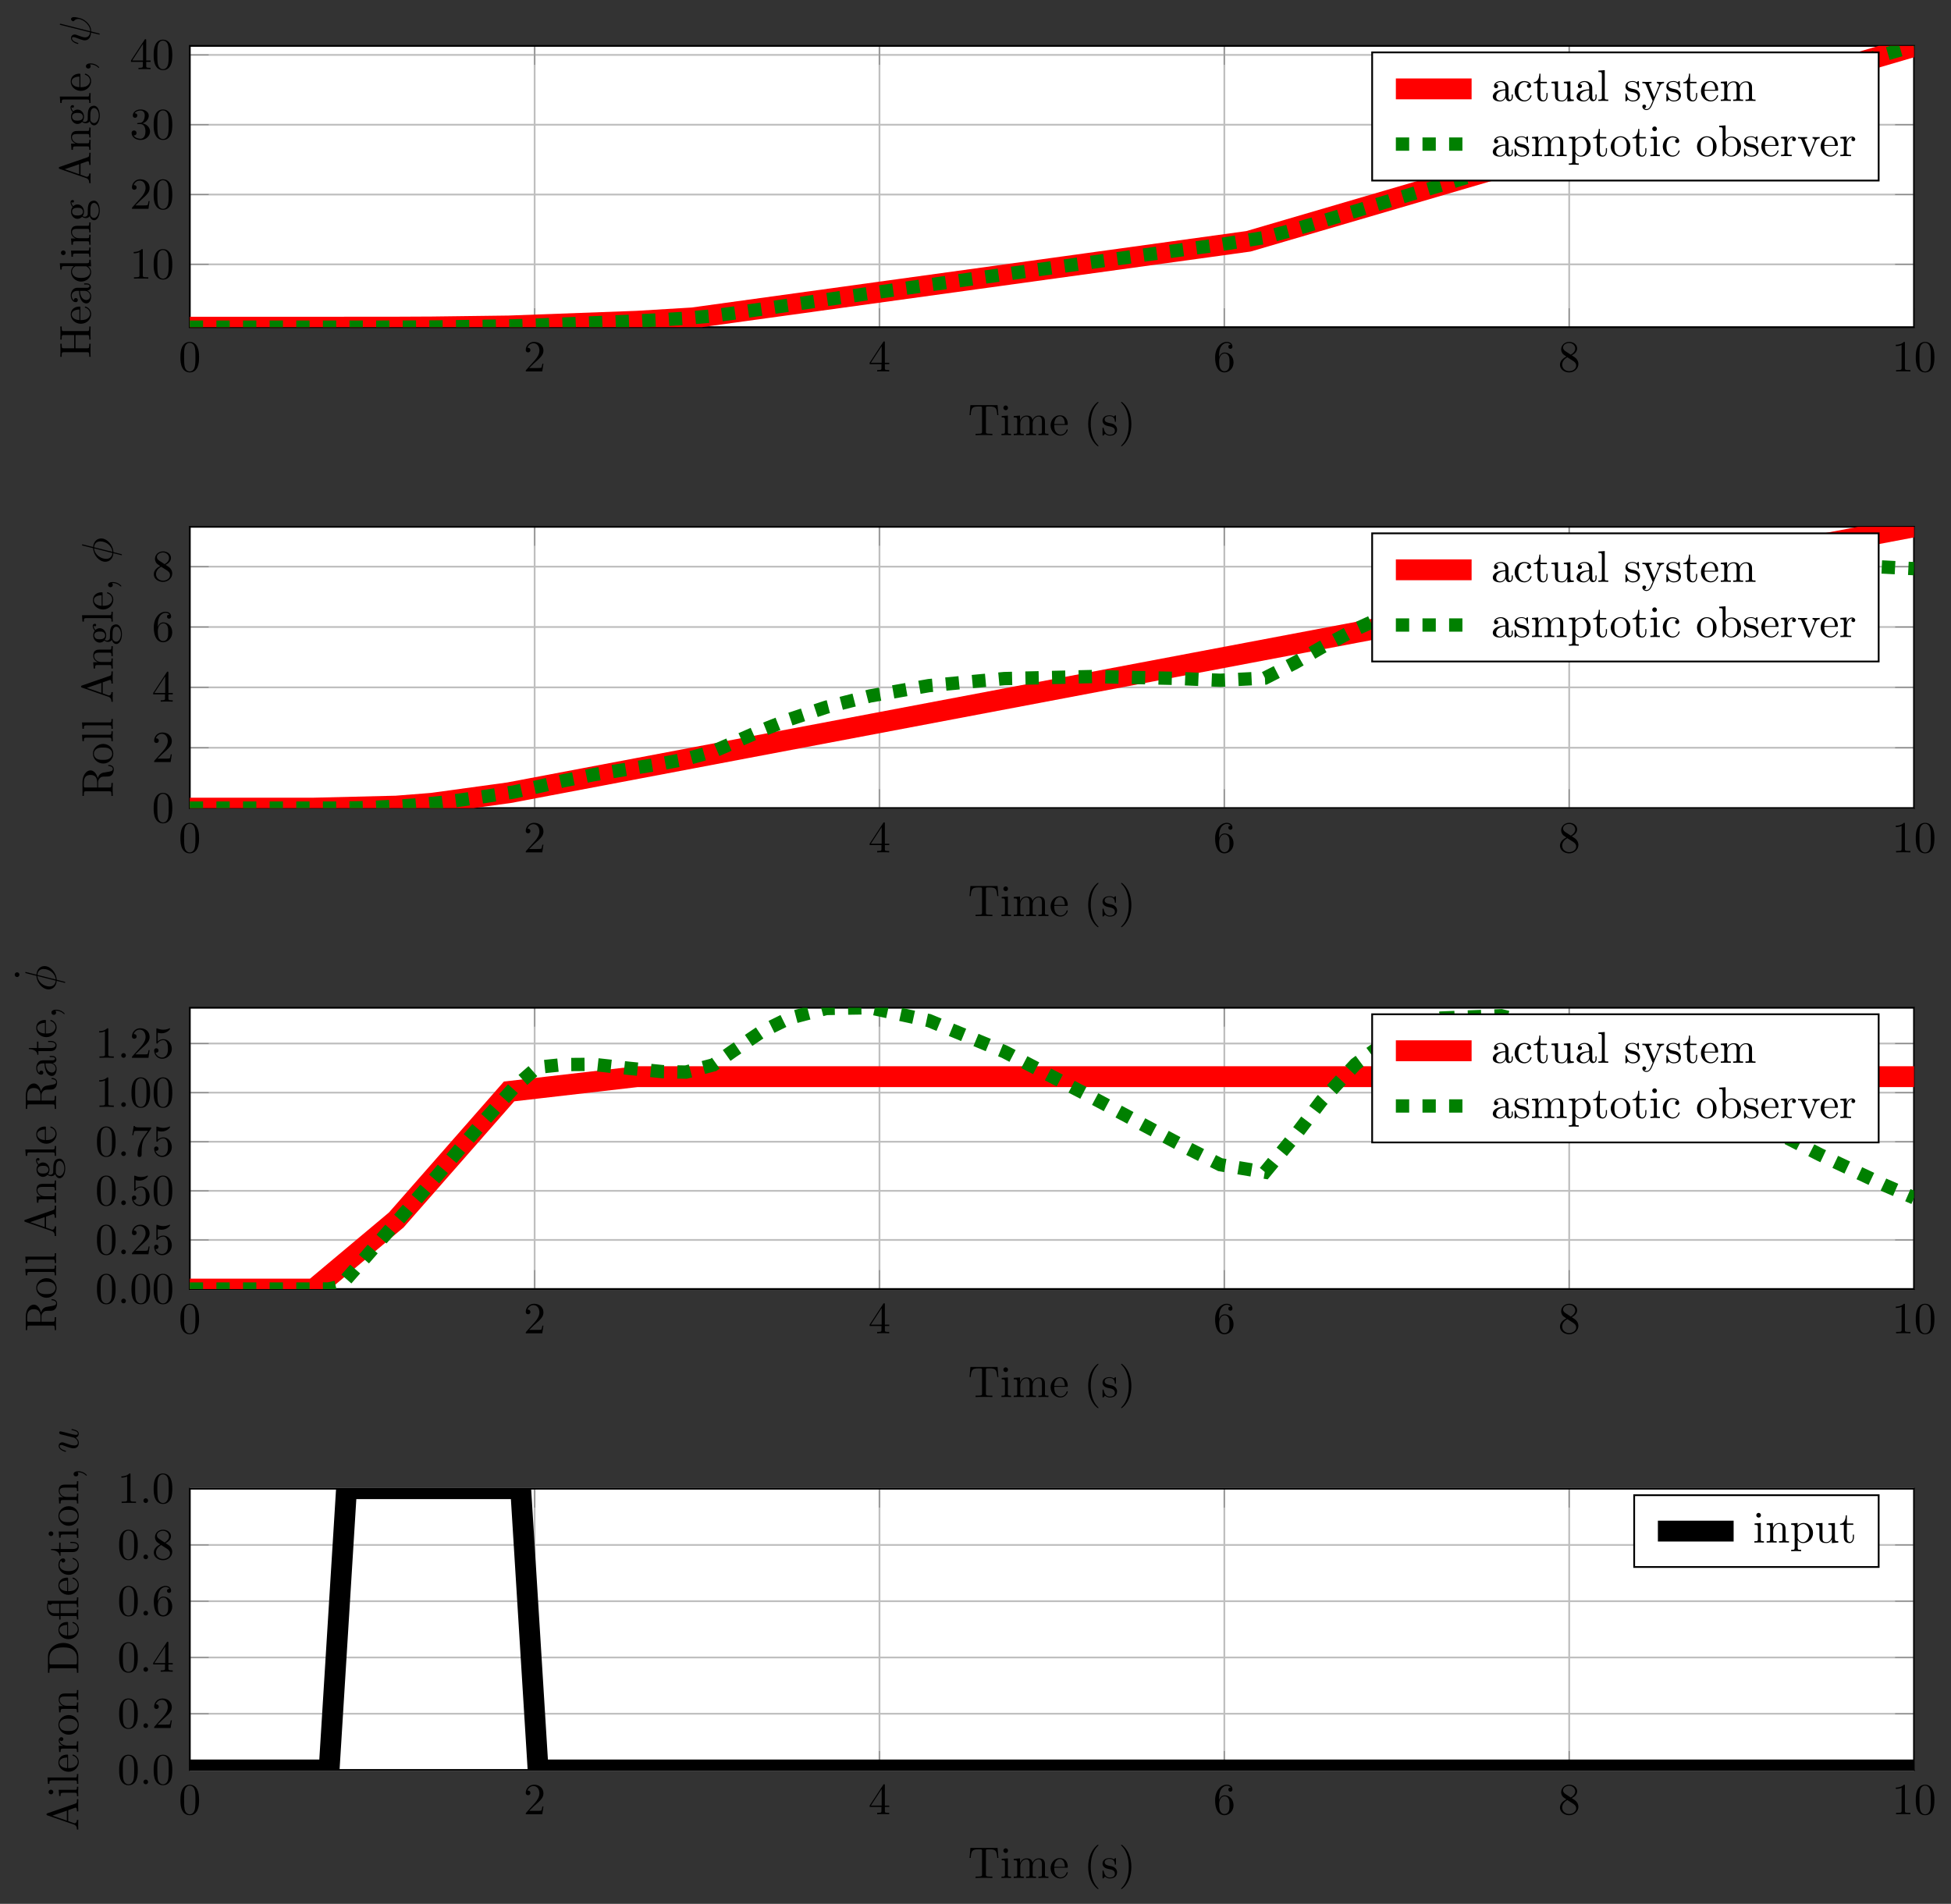 <?xml version="1.0" encoding="UTF-8"?>
<svg xmlns="http://www.w3.org/2000/svg" xmlns:xlink="http://www.w3.org/1999/xlink" width="438.082pt" height="427.537pt" viewBox="0 0 438.082 427.537" version="1.1">
<rect x="0" y="0" width="438.082" height="427.537" fill="#333333" stroke="none"/>
<defs>
<g>
<symbol overflow="visible" id="glyph-1510521740920895-0-0">
<path style="stroke:none;" d=""/>
</symbol>
<symbol overflow="visible" id="glyph-1510521740920895-0-1">
<path style="stroke:none;" d="M 4.578 -3.188 C 4.578 -3.984 4.531 -4.781 4.188 -5.516 C 3.734 -6.484 2.906 -6.641 2.5 -6.641 C 1.891 -6.641 1.172 -6.375 0.75 -5.453 C 0.438 -4.766 0.391 -3.984 0.391 -3.188 C 0.391 -2.438 0.422 -1.547 0.844 -0.781 C 1.266 0.016 2 0.219 2.484 0.219 C 3.016 0.219 3.781 0.016 4.219 -0.938 C 4.531 -1.625 4.578 -2.406 4.578 -3.188 Z M 2.484 0 C 2.094 0 1.5 -0.25 1.328 -1.203 C 1.219 -1.797 1.219 -2.719 1.219 -3.312 C 1.219 -3.953 1.219 -4.609 1.297 -5.141 C 1.484 -6.328 2.234 -6.422 2.484 -6.422 C 2.812 -6.422 3.469 -6.234 3.656 -5.25 C 3.766 -4.688 3.766 -3.938 3.766 -3.312 C 3.766 -2.562 3.766 -1.891 3.656 -1.25 C 3.5 -0.297 2.938 0 2.484 0 Z M 2.484 0 "/>
</symbol>
<symbol overflow="visible" id="glyph-1510521740920895-0-2">
<path style="stroke:none;" d="M 1.266 -0.766 L 2.328 -1.797 C 3.875 -3.172 4.469 -3.703 4.469 -4.703 C 4.469 -5.844 3.578 -6.641 2.359 -6.641 C 1.234 -6.641 0.5 -5.719 0.5 -4.828 C 0.5 -4.281 1 -4.281 1.031 -4.281 C 1.203 -4.281 1.547 -4.391 1.547 -4.812 C 1.547 -5.062 1.359 -5.328 1.016 -5.328 C 0.938 -5.328 0.922 -5.328 0.891 -5.312 C 1.109 -5.969 1.656 -6.328 2.234 -6.328 C 3.141 -6.328 3.562 -5.516 3.562 -4.703 C 3.562 -3.906 3.078 -3.125 2.516 -2.5 L 0.609 -0.375 C 0.5 -0.266 0.5 -0.234 0.5 0 L 4.203 0 L 4.469 -1.734 L 4.234 -1.734 C 4.172 -1.438 4.109 -1 4 -0.844 C 3.938 -0.766 3.281 -0.766 3.062 -0.766 Z M 1.266 -0.766 "/>
</symbol>
<symbol overflow="visible" id="glyph-1510521740920895-0-3">
<path style="stroke:none;" d="M 2.938 -1.641 L 2.938 -0.781 C 2.938 -0.422 2.906 -0.312 2.172 -0.312 L 1.969 -0.312 L 1.969 0 C 2.375 -0.031 2.891 -0.031 3.312 -0.031 C 3.734 -0.031 4.25 -0.031 4.672 0 L 4.672 -0.312 L 4.453 -0.312 C 3.719 -0.312 3.703 -0.422 3.703 -0.781 L 3.703 -1.641 L 4.688 -1.641 L 4.688 -1.953 L 3.703 -1.953 L 3.703 -6.484 C 3.703 -6.688 3.703 -6.75 3.531 -6.75 C 3.453 -6.75 3.422 -6.75 3.344 -6.625 L 0.281 -1.953 L 0.281 -1.641 Z M 2.984 -1.953 L 0.562 -1.953 L 2.984 -5.672 Z M 2.984 -1.953 "/>
</symbol>
<symbol overflow="visible" id="glyph-1510521740920895-0-4">
<path style="stroke:none;" d="M 1.312 -3.266 L 1.312 -3.516 C 1.312 -6.031 2.547 -6.391 3.062 -6.391 C 3.297 -6.391 3.719 -6.328 3.938 -5.984 C 3.781 -5.984 3.391 -5.984 3.391 -5.547 C 3.391 -5.234 3.625 -5.078 3.844 -5.078 C 4 -5.078 4.312 -5.172 4.312 -5.562 C 4.312 -6.156 3.875 -6.641 3.047 -6.641 C 1.766 -6.641 0.422 -5.359 0.422 -3.156 C 0.422 -0.484 1.578 0.219 2.5 0.219 C 3.609 0.219 4.562 -0.719 4.562 -2.031 C 4.562 -3.297 3.672 -4.25 2.562 -4.25 C 1.891 -4.25 1.516 -3.75 1.312 -3.266 Z M 2.5 -0.062 C 1.875 -0.062 1.578 -0.656 1.516 -0.812 C 1.328 -1.281 1.328 -2.078 1.328 -2.25 C 1.328 -3.031 1.656 -4.031 2.547 -4.031 C 2.719 -4.031 3.172 -4.031 3.484 -3.406 C 3.656 -3.047 3.656 -2.531 3.656 -2.047 C 3.656 -1.562 3.656 -1.062 3.484 -0.703 C 3.188 -0.109 2.734 -0.062 2.5 -0.062 Z M 2.5 -0.062 "/>
</symbol>
<symbol overflow="visible" id="glyph-1510521740920895-0-5">
<path style="stroke:none;" d="M 1.625 -4.562 C 1.172 -4.859 1.125 -5.188 1.125 -5.359 C 1.125 -5.969 1.781 -6.391 2.484 -6.391 C 3.203 -6.391 3.844 -5.875 3.844 -5.156 C 3.844 -4.578 3.453 -4.109 2.859 -3.766 Z M 3.078 -3.609 C 3.797 -3.984 4.281 -4.5 4.281 -5.156 C 4.281 -6.078 3.406 -6.641 2.5 -6.641 C 1.5 -6.641 0.688 -5.906 0.688 -4.969 C 0.688 -4.797 0.703 -4.344 1.125 -3.875 C 1.234 -3.766 1.609 -3.516 1.859 -3.344 C 1.281 -3.047 0.422 -2.5 0.422 -1.5 C 0.422 -0.453 1.438 0.219 2.484 0.219 C 3.609 0.219 4.562 -0.609 4.562 -1.672 C 4.562 -2.031 4.453 -2.484 4.062 -2.906 C 3.875 -3.109 3.719 -3.203 3.078 -3.609 Z M 2.078 -3.188 L 3.312 -2.406 C 3.594 -2.219 4.062 -1.922 4.062 -1.312 C 4.062 -0.578 3.312 -0.062 2.5 -0.062 C 1.641 -0.062 0.922 -0.672 0.922 -1.5 C 0.922 -2.078 1.234 -2.719 2.078 -3.188 Z M 2.078 -3.188 "/>
</symbol>
<symbol overflow="visible" id="glyph-1510521740920895-0-6">
<path style="stroke:none;" d="M 2.938 -6.375 C 2.938 -6.625 2.938 -6.641 2.703 -6.641 C 2.078 -6 1.203 -6 0.891 -6 L 0.891 -5.688 C 1.094 -5.688 1.672 -5.688 2.188 -5.953 L 2.188 -0.781 C 2.188 -0.422 2.156 -0.312 1.266 -0.312 L 0.953 -0.312 L 0.953 0 C 1.297 -0.031 2.156 -0.031 2.562 -0.031 C 2.953 -0.031 3.828 -0.031 4.172 0 L 4.172 -0.312 L 3.859 -0.312 C 2.953 -0.312 2.938 -0.422 2.938 -0.781 Z M 2.938 -6.375 "/>
</symbol>
<symbol overflow="visible" id="glyph-1510521740920895-0-7">
<path style="stroke:none;" d="M 2.891 -3.516 C 3.703 -3.781 4.281 -4.469 4.281 -5.266 C 4.281 -6.078 3.406 -6.641 2.453 -6.641 C 1.453 -6.641 0.688 -6.047 0.688 -5.281 C 0.688 -4.953 0.906 -4.766 1.203 -4.766 C 1.5 -4.766 1.703 -4.984 1.703 -5.281 C 1.703 -5.766 1.234 -5.766 1.094 -5.766 C 1.391 -6.266 2.047 -6.391 2.406 -6.391 C 2.828 -6.391 3.375 -6.172 3.375 -5.281 C 3.375 -5.156 3.344 -4.578 3.094 -4.141 C 2.797 -3.656 2.453 -3.625 2.203 -3.625 C 2.125 -3.609 1.891 -3.594 1.812 -3.594 C 1.734 -3.578 1.672 -3.562 1.672 -3.469 C 1.672 -3.359 1.734 -3.359 1.906 -3.359 L 2.344 -3.359 C 3.156 -3.359 3.531 -2.688 3.531 -1.703 C 3.531 -0.344 2.844 -0.062 2.406 -0.062 C 1.969 -0.062 1.219 -0.234 0.875 -0.812 C 1.219 -0.766 1.531 -0.984 1.531 -1.359 C 1.531 -1.719 1.266 -1.922 0.984 -1.922 C 0.734 -1.922 0.422 -1.781 0.422 -1.344 C 0.422 -0.438 1.344 0.219 2.438 0.219 C 3.656 0.219 4.562 -0.688 4.562 -1.703 C 4.562 -2.516 3.922 -3.297 2.891 -3.516 Z M 2.891 -3.516 "/>
</symbol>
<symbol overflow="visible" id="glyph-1510521740920895-0-8">
<path style="stroke:none;" d="M 6.641 -6.75 L 0.547 -6.75 L 0.359 -4.5 L 0.609 -4.5 C 0.75 -6.109 0.891 -6.438 2.406 -6.438 C 2.578 -6.438 2.844 -6.438 2.938 -6.422 C 3.156 -6.375 3.156 -6.266 3.156 -6.047 L 3.156 -0.781 C 3.156 -0.453 3.156 -0.312 2.109 -0.312 L 1.703 -0.312 L 1.703 0 C 2.109 -0.031 3.125 -0.031 3.594 -0.031 C 4.047 -0.031 5.078 -0.031 5.484 0 L 5.484 -0.312 L 5.078 -0.312 C 4.031 -0.312 4.031 -0.453 4.031 -0.781 L 4.031 -6.047 C 4.031 -6.234 4.031 -6.375 4.219 -6.422 C 4.328 -6.438 4.594 -6.438 4.781 -6.438 C 6.297 -6.438 6.438 -6.109 6.578 -4.5 L 6.828 -4.5 Z M 6.641 -6.75 "/>
</symbol>
<symbol overflow="visible" id="glyph-1510521740920895-0-9">
<path style="stroke:none;" d="M 1.766 -4.406 L 0.375 -4.297 L 0.375 -3.984 C 1.016 -3.984 1.109 -3.922 1.109 -3.438 L 1.109 -0.75 C 1.109 -0.312 1 -0.312 0.328 -0.312 L 0.328 0 C 0.641 -0.016 1.188 -0.031 1.422 -0.031 C 1.781 -0.031 2.125 -0.016 2.469 0 L 2.469 -0.312 C 1.797 -0.312 1.766 -0.359 1.766 -0.75 Z M 1.797 -6.141 C 1.797 -6.453 1.562 -6.672 1.281 -6.672 C 0.969 -6.672 0.75 -6.406 0.75 -6.141 C 0.75 -5.875 0.969 -5.609 1.281 -5.609 C 1.562 -5.609 1.797 -5.828 1.797 -6.141 Z M 1.797 -6.141 "/>
</symbol>
<symbol overflow="visible" id="glyph-1510521740920895-0-10">
<path style="stroke:none;" d="M 1.094 -3.422 L 1.094 -0.75 C 1.094 -0.312 0.984 -0.312 0.312 -0.312 L 0.312 0 C 0.672 -0.016 1.172 -0.031 1.453 -0.031 C 1.703 -0.031 2.219 -0.016 2.562 0 L 2.562 -0.312 C 1.891 -0.312 1.781 -0.312 1.781 -0.75 L 1.781 -2.594 C 1.781 -3.625 2.5 -4.188 3.125 -4.188 C 3.766 -4.188 3.875 -3.656 3.875 -3.078 L 3.875 -0.75 C 3.875 -0.312 3.766 -0.312 3.094 -0.312 L 3.094 0 C 3.438 -0.016 3.953 -0.031 4.219 -0.031 C 4.469 -0.031 5 -0.016 5.328 0 L 5.328 -0.312 C 4.672 -0.312 4.562 -0.312 4.562 -0.75 L 4.562 -2.594 C 4.562 -3.625 5.266 -4.188 5.906 -4.188 C 6.531 -4.188 6.641 -3.656 6.641 -3.078 L 6.641 -0.75 C 6.641 -0.312 6.531 -0.312 5.859 -0.312 L 5.859 0 C 6.203 -0.016 6.719 -0.031 6.984 -0.031 C 7.25 -0.031 7.766 -0.016 8.109 0 L 8.109 -0.312 C 7.594 -0.312 7.344 -0.312 7.328 -0.609 L 7.328 -2.516 C 7.328 -3.375 7.328 -3.672 7.016 -4.031 C 6.875 -4.203 6.547 -4.406 5.969 -4.406 C 5.141 -4.406 4.688 -3.812 4.531 -3.422 C 4.391 -4.297 3.656 -4.406 3.203 -4.406 C 2.469 -4.406 2 -3.984 1.719 -3.359 L 1.719 -4.406 L 0.312 -4.297 L 0.312 -3.984 C 1.016 -3.984 1.094 -3.922 1.094 -3.422 Z M 1.094 -3.422 "/>
</symbol>
<symbol overflow="visible" id="glyph-1510521740920895-0-11">
<path style="stroke:none;" d="M 1.109 -2.516 C 1.172 -4 2.016 -4.25 2.359 -4.25 C 3.375 -4.25 3.484 -2.906 3.484 -2.516 Z M 1.109 -2.297 L 3.891 -2.297 C 4.109 -2.297 4.141 -2.297 4.141 -2.516 C 4.141 -3.5 3.594 -4.469 2.359 -4.469 C 1.203 -4.469 0.281 -3.438 0.281 -2.188 C 0.281 -0.859 1.328 0.109 2.469 0.109 C 3.688 0.109 4.141 -1 4.141 -1.188 C 4.141 -1.281 4.062 -1.312 4 -1.312 C 3.922 -1.312 3.891 -1.25 3.875 -1.172 C 3.531 -0.141 2.625 -0.141 2.531 -0.141 C 2.031 -0.141 1.641 -0.438 1.406 -0.812 C 1.109 -1.281 1.109 -1.938 1.109 -2.297 Z M 1.109 -2.297 "/>
</symbol>
<symbol overflow="visible" id="glyph-1510521740920895-0-12">
<path style="stroke:none;" d="M 3.297 2.391 C 3.297 2.359 3.297 2.344 3.125 2.172 C 1.891 0.922 1.562 -0.969 1.562 -2.5 C 1.562 -4.234 1.938 -5.969 3.172 -7.203 C 3.297 -7.328 3.297 -7.344 3.297 -7.375 C 3.297 -7.453 3.266 -7.484 3.203 -7.484 C 3.094 -7.484 2.203 -6.797 1.609 -5.531 C 1.109 -4.438 0.984 -3.328 0.984 -2.5 C 0.984 -1.719 1.094 -0.516 1.641 0.625 C 2.25 1.844 3.094 2.5 3.203 2.5 C 3.266 2.5 3.297 2.469 3.297 2.391 Z M 3.297 2.391 "/>
</symbol>
<symbol overflow="visible" id="glyph-1510521740920895-0-13">
<path style="stroke:none;" d="M 2.078 -1.938 C 2.297 -1.891 3.109 -1.734 3.109 -1.016 C 3.109 -0.516 2.766 -0.109 1.984 -0.109 C 1.141 -0.109 0.781 -0.672 0.594 -1.531 C 0.562 -1.656 0.562 -1.688 0.453 -1.688 C 0.328 -1.688 0.328 -1.625 0.328 -1.453 L 0.328 -0.125 C 0.328 0.047 0.328 0.109 0.438 0.109 C 0.484 0.109 0.5 0.094 0.688 -0.094 C 0.703 -0.109 0.703 -0.125 0.891 -0.312 C 1.328 0.094 1.781 0.109 1.984 0.109 C 3.125 0.109 3.594 -0.562 3.594 -1.281 C 3.594 -1.797 3.297 -2.109 3.172 -2.219 C 2.844 -2.547 2.453 -2.625 2.031 -2.703 C 1.469 -2.812 0.812 -2.938 0.812 -3.516 C 0.812 -3.875 1.062 -4.281 1.922 -4.281 C 3.016 -4.281 3.078 -3.375 3.094 -3.078 C 3.094 -2.984 3.188 -2.984 3.203 -2.984 C 3.344 -2.984 3.344 -3.031 3.344 -3.219 L 3.344 -4.234 C 3.344 -4.391 3.344 -4.469 3.234 -4.469 C 3.188 -4.469 3.156 -4.469 3.031 -4.344 C 3 -4.312 2.906 -4.219 2.859 -4.188 C 2.484 -4.469 2.078 -4.469 1.922 -4.469 C 0.703 -4.469 0.328 -3.797 0.328 -3.234 C 0.328 -2.891 0.484 -2.609 0.75 -2.391 C 1.078 -2.141 1.359 -2.078 2.078 -1.938 Z M 2.078 -1.938 "/>
</symbol>
<symbol overflow="visible" id="glyph-1510521740920895-0-14">
<path style="stroke:none;" d="M 2.875 -2.5 C 2.875 -3.266 2.766 -4.469 2.219 -5.609 C 1.625 -6.828 0.766 -7.484 0.672 -7.484 C 0.609 -7.484 0.562 -7.438 0.562 -7.375 C 0.562 -7.344 0.562 -7.328 0.75 -7.141 C 1.734 -6.156 2.297 -4.578 2.297 -2.5 C 2.297 -0.781 1.938 0.969 0.703 2.219 C 0.562 2.344 0.562 2.359 0.562 2.391 C 0.562 2.453 0.609 2.5 0.672 2.5 C 0.766 2.5 1.672 1.812 2.25 0.547 C 2.766 -0.547 2.875 -1.656 2.875 -2.5 Z M 2.875 -2.5 "/>
</symbol>
<symbol overflow="visible" id="glyph-1510521740920895-0-15">
<path style="stroke:none;" d="M 3.312 -0.75 C 3.359 -0.359 3.625 0.062 4.094 0.062 C 4.312 0.062 4.922 -0.078 4.922 -0.891 L 4.922 -1.453 L 4.672 -1.453 L 4.672 -0.891 C 4.672 -0.312 4.422 -0.25 4.312 -0.25 C 3.984 -0.25 3.938 -0.703 3.938 -0.75 L 3.938 -2.734 C 3.938 -3.156 3.938 -3.547 3.578 -3.922 C 3.188 -4.312 2.688 -4.469 2.219 -4.469 C 1.391 -4.469 0.703 -4 0.703 -3.344 C 0.703 -3.047 0.906 -2.875 1.172 -2.875 C 1.453 -2.875 1.625 -3.078 1.625 -3.328 C 1.625 -3.453 1.578 -3.781 1.109 -3.781 C 1.391 -4.141 1.875 -4.25 2.188 -4.25 C 2.688 -4.25 3.25 -3.859 3.25 -2.969 L 3.25 -2.609 C 2.734 -2.578 2.047 -2.547 1.422 -2.25 C 0.672 -1.906 0.422 -1.391 0.422 -0.953 C 0.422 -0.141 1.391 0.109 2.016 0.109 C 2.672 0.109 3.125 -0.297 3.312 -0.75 Z M 3.25 -2.391 L 3.25 -1.391 C 3.25 -0.453 2.531 -0.109 2.078 -0.109 C 1.594 -0.109 1.188 -0.453 1.188 -0.953 C 1.188 -1.5 1.609 -2.328 3.25 -2.391 Z M 3.25 -2.391 "/>
</symbol>
<symbol overflow="visible" id="glyph-1510521740920895-0-16">
<path style="stroke:none;" d="M 1.172 -2.172 C 1.172 -3.797 1.984 -4.219 2.516 -4.219 C 2.609 -4.219 3.234 -4.203 3.578 -3.844 C 3.172 -3.812 3.109 -3.516 3.109 -3.391 C 3.109 -3.125 3.297 -2.938 3.562 -2.938 C 3.828 -2.938 4.031 -3.094 4.031 -3.406 C 4.031 -4.078 3.266 -4.469 2.5 -4.469 C 1.25 -4.469 0.344 -3.391 0.344 -2.156 C 0.344 -0.875 1.328 0.109 2.484 0.109 C 3.812 0.109 4.141 -1.094 4.141 -1.188 C 4.141 -1.281 4.031 -1.281 4 -1.281 C 3.922 -1.281 3.891 -1.25 3.875 -1.188 C 3.594 -0.266 2.938 -0.141 2.578 -0.141 C 2.047 -0.141 1.172 -0.562 1.172 -2.172 Z M 1.172 -2.172 "/>
</symbol>
<symbol overflow="visible" id="glyph-1510521740920895-0-17">
<path style="stroke:none;" d="M 1.719 -3.984 L 3.156 -3.984 L 3.156 -4.297 L 1.719 -4.297 L 1.719 -6.125 L 1.469 -6.125 C 1.469 -5.312 1.172 -4.25 0.188 -4.203 L 0.188 -3.984 L 1.031 -3.984 L 1.031 -1.234 C 1.031 -0.016 1.969 0.109 2.328 0.109 C 3.031 0.109 3.312 -0.594 3.312 -1.234 L 3.312 -1.797 L 3.062 -1.797 L 3.062 -1.25 C 3.062 -0.516 2.766 -0.141 2.391 -0.141 C 1.719 -0.141 1.719 -1.047 1.719 -1.219 Z M 1.719 -3.984 "/>
</symbol>
<symbol overflow="visible" id="glyph-1510521740920895-0-18">
<path style="stroke:none;" d="M 3.891 -0.781 L 3.891 0.109 L 5.328 0 L 5.328 -0.312 C 4.641 -0.312 4.562 -0.375 4.562 -0.875 L 4.562 -4.406 L 3.094 -4.297 L 3.094 -3.984 C 3.781 -3.984 3.875 -3.922 3.875 -3.422 L 3.875 -1.656 C 3.875 -0.781 3.391 -0.109 2.656 -0.109 C 1.828 -0.109 1.781 -0.578 1.781 -1.094 L 1.781 -4.406 L 0.312 -4.297 L 0.312 -3.984 C 1.094 -3.984 1.094 -3.953 1.094 -3.078 L 1.094 -1.578 C 1.094 -0.797 1.094 0.109 2.609 0.109 C 3.172 0.109 3.609 -0.172 3.891 -0.781 Z M 3.891 -0.781 "/>
</symbol>
<symbol overflow="visible" id="glyph-1510521740920895-0-19">
<path style="stroke:none;" d="M 1.766 -6.922 L 0.328 -6.812 L 0.328 -6.5 C 1.031 -6.5 1.109 -6.438 1.109 -5.938 L 1.109 -0.75 C 1.109 -0.312 1 -0.312 0.328 -0.312 L 0.328 0 C 0.656 -0.016 1.188 -0.031 1.438 -0.031 C 1.688 -0.031 2.172 -0.016 2.547 0 L 2.547 -0.312 C 1.875 -0.312 1.766 -0.312 1.766 -0.75 Z M 1.766 -6.922 "/>
</symbol>
<symbol overflow="visible" id="glyph-1510521740920895-0-20">
<path style="stroke:none;" d="M 4.141 -3.344 C 4.391 -3.984 4.906 -3.984 5.062 -3.984 L 5.062 -4.297 C 4.828 -4.281 4.547 -4.266 4.312 -4.266 C 4.141 -4.266 3.672 -4.281 3.453 -4.297 L 3.453 -3.984 C 3.766 -3.984 3.922 -3.812 3.922 -3.562 C 3.922 -3.453 3.906 -3.438 3.859 -3.312 L 2.844 -0.875 L 1.75 -3.547 C 1.703 -3.656 1.688 -3.688 1.688 -3.734 C 1.688 -3.984 2.047 -3.984 2.25 -3.984 L 2.25 -4.297 C 1.984 -4.281 1.328 -4.266 1.156 -4.266 C 0.891 -4.266 0.484 -4.281 0.188 -4.297 L 0.188 -3.984 C 0.672 -3.984 0.859 -3.984 1 -3.641 L 2.5 0 C 2.438 0.125 2.297 0.453 2.25 0.594 C 2.031 1.141 1.75 1.828 1.109 1.828 C 1.062 1.828 0.828 1.828 0.641 1.641 C 0.953 1.609 1.031 1.391 1.031 1.219 C 1.031 0.969 0.844 0.812 0.609 0.812 C 0.406 0.812 0.188 0.938 0.188 1.234 C 0.188 1.688 0.609 2.047 1.109 2.047 C 1.734 2.047 2.141 1.469 2.375 0.906 Z M 4.141 -3.344 "/>
</symbol>
<symbol overflow="visible" id="glyph-1510521740920895-0-21">
<path style="stroke:none;" d="M 1.719 -3.75 L 1.719 -4.406 L 0.281 -4.297 L 0.281 -3.984 C 0.984 -3.984 1.062 -3.922 1.062 -3.484 L 1.062 1.172 C 1.062 1.625 0.953 1.625 0.281 1.625 L 0.281 1.938 C 0.625 1.922 1.141 1.906 1.391 1.906 C 1.672 1.906 2.172 1.922 2.516 1.938 L 2.516 1.625 C 1.859 1.625 1.75 1.625 1.75 1.172 L 1.75 -0.594 C 1.797 -0.422 2.219 0.109 2.969 0.109 C 4.156 0.109 5.188 -0.875 5.188 -2.156 C 5.188 -3.422 4.234 -4.406 3.109 -4.406 C 2.328 -4.406 1.906 -3.969 1.719 -3.75 Z M 1.75 -1.141 L 1.75 -3.359 C 2.031 -3.875 2.516 -4.156 3.031 -4.156 C 3.766 -4.156 4.359 -3.281 4.359 -2.156 C 4.359 -0.953 3.672 -0.109 2.938 -0.109 C 2.531 -0.109 2.156 -0.312 1.891 -0.719 C 1.75 -0.922 1.75 -0.938 1.75 -1.141 Z M 1.75 -1.141 "/>
</symbol>
<symbol overflow="visible" id="glyph-1510521740920895-0-22">
<path style="stroke:none;" d="M 4.688 -2.141 C 4.688 -3.406 3.703 -4.469 2.5 -4.469 C 1.25 -4.469 0.281 -3.375 0.281 -2.141 C 0.281 -0.844 1.312 0.109 2.484 0.109 C 3.688 0.109 4.688 -0.875 4.688 -2.141 Z M 2.5 -0.141 C 2.062 -0.141 1.625 -0.344 1.359 -0.812 C 1.109 -1.25 1.109 -1.859 1.109 -2.219 C 1.109 -2.609 1.109 -3.141 1.344 -3.578 C 1.609 -4.031 2.078 -4.25 2.484 -4.25 C 2.922 -4.25 3.344 -4.031 3.609 -3.594 C 3.875 -3.172 3.875 -2.594 3.875 -2.219 C 3.875 -1.859 3.875 -1.312 3.656 -0.875 C 3.422 -0.422 2.984 -0.141 2.5 -0.141 Z M 2.5 -0.141 "/>
</symbol>
<symbol overflow="visible" id="glyph-1510521740920895-0-23">
<path style="stroke:none;" d="M 1.719 -3.766 L 1.719 -6.922 L 0.281 -6.812 L 0.281 -6.5 C 0.984 -6.5 1.062 -6.438 1.062 -5.938 L 1.062 0 L 1.312 0 C 1.312 -0.016 1.391 -0.156 1.672 -0.625 C 1.812 -0.391 2.234 0.109 2.969 0.109 C 4.156 0.109 5.188 -0.875 5.188 -2.156 C 5.188 -3.422 4.219 -4.406 3.078 -4.406 C 2.297 -4.406 1.875 -3.938 1.719 -3.766 Z M 1.75 -1.141 L 1.75 -3.188 C 1.75 -3.375 1.75 -3.391 1.859 -3.547 C 2.25 -4.109 2.797 -4.188 3.031 -4.188 C 3.484 -4.188 3.844 -3.922 4.078 -3.547 C 4.344 -3.141 4.359 -2.578 4.359 -2.156 C 4.359 -1.797 4.344 -1.203 4.062 -0.75 C 3.844 -0.438 3.469 -0.109 2.938 -0.109 C 2.484 -0.109 2.125 -0.344 1.891 -0.719 C 1.75 -0.922 1.75 -0.953 1.75 -1.141 Z M 1.75 -1.141 "/>
</symbol>
<symbol overflow="visible" id="glyph-1510521740920895-0-24">
<path style="stroke:none;" d="M 1.672 -3.312 L 1.672 -4.406 L 0.281 -4.297 L 0.281 -3.984 C 0.984 -3.984 1.062 -3.922 1.062 -3.422 L 1.062 -0.75 C 1.062 -0.312 0.953 -0.312 0.281 -0.312 L 0.281 0 C 0.672 -0.016 1.141 -0.031 1.422 -0.031 C 1.812 -0.031 2.281 -0.031 2.688 0 L 2.688 -0.312 L 2.469 -0.312 C 1.734 -0.312 1.719 -0.422 1.719 -0.781 L 1.719 -2.312 C 1.719 -3.297 2.141 -4.188 2.891 -4.188 C 2.953 -4.188 2.984 -4.188 3 -4.172 C 2.969 -4.172 2.766 -4.047 2.766 -3.781 C 2.766 -3.516 2.984 -3.359 3.203 -3.359 C 3.375 -3.359 3.625 -3.484 3.625 -3.797 C 3.625 -4.109 3.312 -4.406 2.891 -4.406 C 2.156 -4.406 1.797 -3.734 1.672 -3.312 Z M 1.672 -3.312 "/>
</symbol>
<symbol overflow="visible" id="glyph-1510521740920895-0-25">
<path style="stroke:none;" d="M 4.141 -3.312 C 4.234 -3.547 4.406 -3.984 5.062 -3.984 L 5.062 -4.297 C 4.828 -4.281 4.547 -4.266 4.312 -4.266 C 4.078 -4.266 3.625 -4.281 3.453 -4.297 L 3.453 -3.984 C 3.812 -3.984 3.922 -3.75 3.922 -3.562 C 3.922 -3.469 3.906 -3.422 3.875 -3.312 L 2.844 -0.781 L 1.734 -3.562 C 1.672 -3.688 1.672 -3.703 1.672 -3.734 C 1.672 -3.984 2.062 -3.984 2.25 -3.984 L 2.25 -4.297 C 1.938 -4.281 1.391 -4.266 1.156 -4.266 C 0.891 -4.266 0.484 -4.281 0.188 -4.297 L 0.188 -3.984 C 0.812 -3.984 0.859 -3.922 0.984 -3.625 L 2.422 -0.078 C 2.484 0.062 2.5 0.109 2.625 0.109 C 2.766 0.109 2.797 0.016 2.844 -0.078 Z M 4.141 -3.312 "/>
</symbol>
<symbol overflow="visible" id="glyph-1510521740920895-0-26">
<path style="stroke:none;" d="M 1.906 -0.531 C 1.906 -0.812 1.672 -1.062 1.391 -1.062 C 1.094 -1.062 0.859 -0.812 0.859 -0.531 C 0.859 -0.234 1.094 0 1.391 0 C 1.672 0 1.906 -0.234 1.906 -0.531 Z M 1.906 -0.531 "/>
</symbol>
<symbol overflow="visible" id="glyph-1510521740920895-0-27">
<path style="stroke:none;" d="M 4.469 -2 C 4.469 -3.188 3.656 -4.188 2.578 -4.188 C 2.109 -4.188 1.672 -4.031 1.312 -3.672 L 1.312 -5.625 C 1.516 -5.562 1.844 -5.5 2.156 -5.5 C 3.391 -5.5 4.094 -6.406 4.094 -6.531 C 4.094 -6.594 4.062 -6.641 3.984 -6.641 C 3.984 -6.641 3.953 -6.641 3.906 -6.609 C 3.703 -6.516 3.219 -6.312 2.547 -6.312 C 2.156 -6.312 1.688 -6.391 1.219 -6.594 C 1.141 -6.625 1.125 -6.625 1.109 -6.625 C 1 -6.625 1 -6.547 1 -6.391 L 1 -3.438 C 1 -3.266 1 -3.188 1.141 -3.188 C 1.219 -3.188 1.234 -3.203 1.281 -3.266 C 1.391 -3.422 1.75 -3.969 2.562 -3.969 C 3.078 -3.969 3.328 -3.516 3.406 -3.328 C 3.562 -2.953 3.594 -2.578 3.594 -2.078 C 3.594 -1.719 3.594 -1.125 3.344 -0.703 C 3.109 -0.312 2.734 -0.062 2.281 -0.062 C 1.562 -0.062 0.984 -0.594 0.812 -1.172 C 0.844 -1.172 0.875 -1.156 0.984 -1.156 C 1.312 -1.156 1.484 -1.406 1.484 -1.641 C 1.484 -1.891 1.312 -2.141 0.984 -2.141 C 0.844 -2.141 0.5 -2.062 0.5 -1.609 C 0.5 -0.75 1.188 0.219 2.297 0.219 C 3.453 0.219 4.469 -0.734 4.469 -2 Z M 4.469 -2 "/>
</symbol>
<symbol overflow="visible" id="glyph-1510521740920895-0-28">
<path style="stroke:none;" d="M 4.75 -6.078 C 4.828 -6.188 4.828 -6.203 4.828 -6.422 L 2.406 -6.422 C 1.203 -6.422 1.172 -6.547 1.141 -6.734 L 0.891 -6.734 L 0.562 -4.688 L 0.812 -4.688 C 0.844 -4.844 0.922 -5.469 1.062 -5.594 C 1.125 -5.656 1.906 -5.656 2.031 -5.656 L 4.094 -5.656 C 3.984 -5.5 3.203 -4.406 2.984 -4.078 C 2.078 -2.734 1.75 -1.344 1.75 -0.328 C 1.75 -0.234 1.75 0.219 2.219 0.219 C 2.672 0.219 2.672 -0.234 2.672 -0.328 L 2.672 -0.844 C 2.672 -1.391 2.703 -1.938 2.781 -2.469 C 2.828 -2.703 2.953 -3.562 3.406 -4.172 Z M 4.75 -6.078 "/>
</symbol>
<symbol overflow="visible" id="glyph-1510521740920895-0-29">
<path style="stroke:none;" d="M 1.094 -3.422 L 1.094 -0.75 C 1.094 -0.312 0.984 -0.312 0.312 -0.312 L 0.312 0 C 0.672 -0.016 1.172 -0.031 1.453 -0.031 C 1.703 -0.031 2.219 -0.016 2.562 0 L 2.562 -0.312 C 1.891 -0.312 1.781 -0.312 1.781 -0.75 L 1.781 -2.594 C 1.781 -3.625 2.5 -4.188 3.125 -4.188 C 3.766 -4.188 3.875 -3.656 3.875 -3.078 L 3.875 -0.75 C 3.875 -0.312 3.766 -0.312 3.094 -0.312 L 3.094 0 C 3.438 -0.016 3.953 -0.031 4.219 -0.031 C 4.469 -0.031 5 -0.016 5.328 0 L 5.328 -0.312 C 4.812 -0.312 4.562 -0.312 4.562 -0.609 L 4.562 -2.516 C 4.562 -3.375 4.562 -3.672 4.25 -4.031 C 4.109 -4.203 3.781 -4.406 3.203 -4.406 C 2.469 -4.406 2 -3.984 1.719 -3.359 L 1.719 -4.406 L 0.312 -4.297 L 0.312 -3.984 C 1.016 -3.984 1.094 -3.922 1.094 -3.422 Z M 1.094 -3.422 "/>
</symbol>
<symbol overflow="visible" id="glyph-1510521740920895-1-0">
<path style="stroke:none;" d=""/>
</symbol>
<symbol overflow="visible" id="glyph-1510521740920895-1-1">
<path style="stroke:none;" d="M -6.031 -6.109 C -6.391 -6.109 -6.5 -6.125 -6.5 -6.891 L -6.5 -7.141 L -6.812 -7.141 C -6.781 -6.781 -6.781 -6.047 -6.781 -5.672 C -6.781 -5.297 -6.781 -4.547 -6.812 -4.203 L -6.5 -4.203 L -6.5 -4.438 C -6.5 -5.203 -6.391 -5.219 -6.031 -5.219 L -3.703 -5.219 L -3.703 -2.25 L -6.031 -2.25 C -6.391 -2.25 -6.5 -2.266 -6.5 -3.031 L -6.5 -3.266 L -6.812 -3.266 C -6.781 -2.922 -6.781 -2.188 -6.781 -1.797 C -6.781 -1.422 -6.781 -0.672 -6.812 -0.328 L -6.5 -0.328 L -6.5 -0.562 C -6.5 -1.328 -6.391 -1.359 -6.031 -1.359 L -0.781 -1.359 C -0.422 -1.359 -0.312 -1.328 -0.312 -0.562 L -0.312 -0.328 L 0 -0.328 C -0.031 -0.672 -0.031 -1.422 -0.031 -1.797 C -0.031 -2.172 -0.031 -2.922 0 -3.266 L -0.312 -3.266 L -0.312 -3.031 C -0.312 -2.266 -0.422 -2.25 -0.781 -2.25 L -3.391 -2.25 L -3.391 -5.219 L -0.781 -5.219 C -0.422 -5.219 -0.312 -5.203 -0.312 -4.438 L -0.312 -4.203 L 0 -4.203 C -0.031 -4.547 -0.031 -5.281 -0.031 -5.656 C -0.031 -6.047 -0.031 -6.781 0 -7.141 L -0.312 -7.141 L -0.312 -6.891 C -0.312 -6.125 -0.422 -6.109 -0.781 -6.109 Z M -6.031 -6.109 "/>
</symbol>
<symbol overflow="visible" id="glyph-1510521740920895-1-2">
<path style="stroke:none;" d="M -2.516 -1.109 C -4 -1.172 -4.25 -2.016 -4.25 -2.359 C -4.25 -3.375 -2.906 -3.484 -2.516 -3.484 Z M -2.297 -1.109 L -2.297 -3.891 C -2.297 -4.109 -2.297 -4.141 -2.516 -4.141 C -3.5 -4.141 -4.469 -3.594 -4.469 -2.359 C -4.469 -1.203 -3.438 -0.281 -2.188 -0.281 C -0.859 -0.281 0.109 -1.328 0.109 -2.469 C 0.109 -3.688 -1 -4.141 -1.188 -4.141 C -1.281 -4.141 -1.312 -4.062 -1.312 -4 C -1.312 -3.922 -1.25 -3.891 -1.172 -3.875 C -0.141 -3.531 -0.141 -2.625 -0.141 -2.531 C -0.141 -2.031 -0.438 -1.641 -0.812 -1.406 C -1.281 -1.109 -1.938 -1.109 -2.297 -1.109 Z M -2.297 -1.109 "/>
</symbol>
<symbol overflow="visible" id="glyph-1510521740920895-1-3">
<path style="stroke:none;" d="M -0.75 -3.312 C -0.359 -3.359 0.062 -3.625 0.062 -4.094 C 0.062 -4.312 -0.078 -4.922 -0.891 -4.922 L -1.453 -4.922 L -1.453 -4.672 L -0.891 -4.672 C -0.312 -4.672 -0.25 -4.422 -0.25 -4.312 C -0.25 -3.984 -0.703 -3.938 -0.75 -3.938 L -2.734 -3.938 C -3.156 -3.938 -3.547 -3.938 -3.922 -3.578 C -4.312 -3.188 -4.469 -2.688 -4.469 -2.219 C -4.469 -1.391 -4 -0.703 -3.344 -0.703 C -3.047 -0.703 -2.875 -0.906 -2.875 -1.172 C -2.875 -1.453 -3.078 -1.625 -3.328 -1.625 C -3.453 -1.625 -3.781 -1.578 -3.781 -1.109 C -4.141 -1.391 -4.25 -1.875 -4.25 -2.188 C -4.25 -2.688 -3.859 -3.25 -2.969 -3.25 L -2.609 -3.25 C -2.578 -2.734 -2.547 -2.047 -2.25 -1.422 C -1.906 -0.672 -1.391 -0.422 -0.953 -0.422 C -0.141 -0.422 0.109 -1.391 0.109 -2.016 C 0.109 -2.672 -0.297 -3.125 -0.75 -3.312 Z M -2.391 -3.25 L -1.391 -3.25 C -0.453 -3.25 -0.109 -2.531 -0.109 -2.078 C -0.109 -1.594 -0.453 -1.188 -0.953 -1.188 C -1.5 -1.188 -2.328 -1.609 -2.391 -3.25 Z M -2.391 -3.25 "/>
</symbol>
<symbol overflow="visible" id="glyph-1510521740920895-1-4">
<path style="stroke:none;" d="M -0.547 -3.781 L 0.109 -3.781 L 0 -5.25 L -0.312 -5.25 C -0.312 -4.562 -0.375 -4.469 -0.875 -4.469 L -6.922 -4.469 L -6.812 -3.047 L -6.5 -3.047 C -6.5 -3.734 -6.438 -3.812 -5.938 -3.812 L -3.781 -3.812 C -4.141 -3.531 -4.406 -3.094 -4.406 -2.562 C -4.406 -1.391 -3.422 -0.344 -2.141 -0.344 C -0.875 -0.344 0.109 -1.312 0.109 -2.453 C 0.109 -3.094 -0.234 -3.531 -0.547 -3.781 Z M -3.219 -3.781 L -1.172 -3.781 C -1 -3.781 -0.984 -3.781 -0.812 -3.672 C -0.328 -3.375 -0.109 -2.938 -0.109 -2.5 C -0.109 -2.047 -0.375 -1.688 -0.75 -1.453 C -1.156 -1.203 -1.719 -1.172 -2.141 -1.172 C -2.5 -1.172 -3.094 -1.188 -3.547 -1.469 C -3.859 -1.688 -4.188 -2.062 -4.188 -2.609 C -4.188 -2.953 -4.031 -3.375 -3.594 -3.672 C -3.422 -3.781 -3.406 -3.781 -3.219 -3.781 Z M -3.219 -3.781 "/>
</symbol>
<symbol overflow="visible" id="glyph-1510521740920895-1-5">
<path style="stroke:none;" d="M -4.406 -1.766 L -4.297 -0.375 L -3.984 -0.375 C -3.984 -1.016 -3.922 -1.109 -3.438 -1.109 L -0.75 -1.109 C -0.312 -1.109 -0.312 -1 -0.312 -0.328 L 0 -0.328 C -0.016 -0.641 -0.031 -1.188 -0.031 -1.422 C -0.031 -1.781 -0.016 -2.125 0 -2.469 L -0.312 -2.469 C -0.312 -1.797 -0.359 -1.766 -0.75 -1.766 Z M -6.141 -1.797 C -6.453 -1.797 -6.672 -1.562 -6.672 -1.281 C -6.672 -0.969 -6.406 -0.75 -6.141 -0.75 C -5.875 -0.75 -5.609 -0.969 -5.609 -1.281 C -5.609 -1.562 -5.828 -1.797 -6.141 -1.797 Z M -6.141 -1.797 "/>
</symbol>
<symbol overflow="visible" id="glyph-1510521740920895-1-6">
<path style="stroke:none;" d="M -3.422 -1.094 L -0.75 -1.094 C -0.312 -1.094 -0.312 -0.984 -0.312 -0.312 L 0 -0.312 C -0.016 -0.672 -0.031 -1.172 -0.031 -1.453 C -0.031 -1.703 -0.016 -2.219 0 -2.562 L -0.312 -2.562 C -0.312 -1.891 -0.312 -1.781 -0.75 -1.781 L -2.594 -1.781 C -3.625 -1.781 -4.188 -2.5 -4.188 -3.125 C -4.188 -3.766 -3.656 -3.875 -3.078 -3.875 L -0.75 -3.875 C -0.312 -3.875 -0.312 -3.766 -0.312 -3.094 L 0 -3.094 C -0.016 -3.438 -0.031 -3.953 -0.031 -4.219 C -0.031 -4.469 -0.016 -5 0 -5.328 L -0.312 -5.328 C -0.312 -4.812 -0.312 -4.562 -0.609 -4.562 L -2.516 -4.562 C -3.375 -4.562 -3.672 -4.562 -4.031 -4.25 C -4.203 -4.109 -4.406 -3.781 -4.406 -3.203 C -4.406 -2.469 -3.984 -2 -3.359 -1.719 L -4.406 -1.719 L -4.297 -0.312 L -3.984 -0.312 C -3.984 -1.016 -3.922 -1.094 -3.422 -1.094 Z M -3.422 -1.094 "/>
</symbol>
<symbol overflow="visible" id="glyph-1510521740920895-1-7">
<path style="stroke:none;" d="M -1.719 -2.219 C -1.719 -1.344 -2.719 -1.344 -2.938 -1.344 C -3.203 -1.344 -3.531 -1.359 -3.781 -1.5 C -3.891 -1.578 -4.172 -1.812 -4.172 -2.219 C -4.172 -3.078 -3.188 -3.078 -2.953 -3.078 C -2.688 -3.078 -2.359 -3.078 -2.109 -2.922 C -2 -2.844 -1.719 -2.609 -1.719 -2.219 Z M -1.328 -1.062 C -1.359 -1.062 -1.594 -1.062 -1.797 -1.219 C -1.516 -1.609 -1.484 -2.031 -1.484 -2.219 C -1.484 -3.141 -2.172 -3.828 -2.938 -3.828 C -3.312 -3.828 -3.672 -3.672 -3.906 -3.422 C -4.25 -3.781 -4.297 -4.141 -4.297 -4.312 C -4.297 -4.344 -4.297 -4.391 -4.281 -4.422 C -4.25 -4.312 -4.141 -4.25 -4.016 -4.25 C -3.844 -4.25 -3.734 -4.391 -3.734 -4.547 C -3.734 -4.641 -3.797 -4.828 -4.031 -4.828 C -4.203 -4.828 -4.516 -4.719 -4.516 -4.328 C -4.516 -4.125 -4.453 -3.688 -4.047 -3.266 C -4.375 -2.844 -4.406 -2.438 -4.406 -2.219 C -4.406 -1.281 -3.719 -0.594 -2.953 -0.594 C -2.516 -0.594 -2.141 -0.812 -1.922 -1.062 C -1.781 -0.938 -1.453 -0.75 -1.094 -0.75 C -0.781 -0.75 -0.406 -0.891 -0.203 -1.203 C -0.047 -0.594 0.391 -0.281 0.781 -0.281 C 1.5 -0.281 2.047 -1.266 2.047 -2.484 C 2.047 -3.656 1.547 -4.688 0.766 -4.688 C 0.422 -4.688 -0.094 -4.562 -0.375 -4.047 C -0.641 -3.516 -0.641 -2.938 -0.641 -2.328 C -0.641 -2.078 -0.641 -1.656 -0.656 -1.578 C -0.703 -1.266 -1 -1.062 -1.328 -1.062 Z M 1.828 -2.5 C 1.828 -1.484 1.312 -0.797 0.781 -0.797 C 0.328 -0.797 -0.047 -1.172 -0.062 -1.609 L -0.062 -2.203 C -0.062 -3.062 -0.062 -4.172 0.781 -4.172 C 1.328 -4.172 1.828 -3.469 1.828 -2.5 Z M 1.828 -2.5 "/>
</symbol>
<symbol overflow="visible" id="glyph-1510521740920895-1-8">
<path style="stroke:none;" d="M -6.938 -3.969 C -7.062 -3.922 -7.141 -3.891 -7.141 -3.734 C -7.141 -3.578 -7.078 -3.547 -6.938 -3.5 L -0.984 -1.438 C -0.469 -1.25 -0.312 -0.859 -0.312 -0.312 L 0 -0.312 C -0.016 -0.547 -0.031 -0.984 -0.031 -1.328 C -0.031 -1.641 -0.016 -2.156 0 -2.484 L -0.312 -2.484 C -0.312 -1.984 -0.562 -1.734 -0.812 -1.734 C -0.844 -1.734 -0.953 -1.75 -0.969 -1.75 L -2.266 -2.219 L -2.266 -4.672 L -0.75 -5.203 C -0.703 -5.219 -0.641 -5.234 -0.609 -5.234 C -0.312 -5.234 -0.312 -4.672 -0.312 -4.406 L 0 -4.406 C -0.031 -4.766 -0.031 -5.469 -0.031 -5.844 C -0.031 -6.266 -0.016 -6.734 0 -7.141 L -0.312 -7.141 L -0.312 -6.969 C -0.312 -6.375 -0.375 -6.234 -0.703 -6.125 Z M -5.828 -3.438 L -2.578 -4.562 L -2.578 -2.328 Z M -5.828 -3.438 "/>
</symbol>
<symbol overflow="visible" id="glyph-1510521740920895-1-9">
<path style="stroke:none;" d="M -6.922 -1.766 L -6.812 -0.328 L -6.5 -0.328 C -6.5 -1.031 -6.438 -1.109 -5.938 -1.109 L -0.75 -1.109 C -0.312 -1.109 -0.312 -1 -0.312 -0.328 L 0 -0.328 C -0.016 -0.656 -0.031 -1.188 -0.031 -1.438 C -0.031 -1.688 -0.016 -2.172 0 -2.547 L -0.312 -2.547 C -0.312 -1.875 -0.312 -1.766 -0.75 -1.766 Z M -6.922 -1.766 "/>
</symbol>
<symbol overflow="visible" id="glyph-1510521740920895-1-10">
<path style="stroke:none;" d="M -0.016 -2.031 C -0.641 -2.031 -1.062 -1.781 -1.062 -1.391 C -1.062 -1.031 -0.781 -0.859 -0.531 -0.859 C -0.266 -0.859 0 -1.031 0 -1.391 C 0 -1.547 -0.062 -1.672 -0.141 -1.766 L -0.156 -1.781 C -0.156 -1.797 -0.156 -1.797 -0.016 -1.797 C 0.625 -1.797 1.234 -1.531 1.703 -1.094 C 1.766 -1.031 1.781 -1.016 1.812 -1.016 C 1.891 -1.016 1.922 -1.062 1.922 -1.109 C 1.922 -1.234 1.141 -2.031 -0.016 -2.031 Z M -0.016 -2.031 "/>
</symbol>
<symbol overflow="visible" id="glyph-1510521740920895-1-11">
<path style="stroke:none;" d="M -3.516 -2.234 L -6.094 -2.234 C -6.328 -2.234 -6.453 -2.234 -6.484 -2.453 C -6.5 -2.547 -6.5 -2.844 -6.5 -3.047 C -6.5 -3.938 -6.453 -5.047 -5.016 -5.047 C -4.328 -5.047 -3.516 -4.812 -3.516 -3.344 Z M -3.391 -4.344 C -3.625 -5.297 -4.234 -6.078 -5.016 -6.078 C -5.969 -6.078 -6.812 -4.938 -6.812 -3.484 L -6.812 -0.344 L -6.5 -0.344 L -6.5 -0.594 C -6.5 -1.359 -6.391 -1.375 -6.031 -1.375 L -0.781 -1.375 C -0.422 -1.375 -0.312 -1.359 -0.312 -0.594 L -0.312 -0.344 L 0 -0.344 C -0.031 -0.703 -0.031 -1.422 -0.031 -1.797 C -0.031 -2.188 -0.031 -2.906 0 -3.266 L -0.312 -3.266 L -0.312 -3.016 C -0.312 -2.25 -0.422 -2.234 -0.781 -2.234 L -3.297 -2.234 L -3.297 -3.375 C -3.297 -3.531 -3.297 -3.953 -2.953 -4.312 C -2.609 -4.688 -2.297 -4.688 -1.625 -4.688 C -0.984 -4.688 -0.578 -4.688 -0.203 -5.094 C 0.156 -5.5 0.219 -6.047 0.219 -6.344 C 0.219 -7.125 -0.594 -7.297 -0.875 -7.297 C -0.938 -7.297 -1.047 -7.297 -1.047 -7.172 C -1.047 -7.062 -0.953 -7.062 -0.891 -7.047 C -0.172 -6.984 0 -6.641 0 -6.391 C 0 -5.906 -0.516 -5.828 -1.438 -5.688 L -2.234 -5.547 C -2.875 -5.375 -3.203 -4.891 -3.391 -4.344 Z M -3.391 -4.344 "/>
</symbol>
<symbol overflow="visible" id="glyph-1510521740920895-1-12">
<path style="stroke:none;" d="M -2.141 -4.688 C -3.406 -4.688 -4.469 -3.703 -4.469 -2.5 C -4.469 -1.25 -3.375 -0.281 -2.141 -0.281 C -0.844 -0.281 0.109 -1.312 0.109 -2.484 C 0.109 -3.688 -0.875 -4.688 -2.141 -4.688 Z M -0.141 -2.5 C -0.141 -2.062 -0.344 -1.625 -0.812 -1.359 C -1.25 -1.109 -1.859 -1.109 -2.219 -1.109 C -2.609 -1.109 -3.141 -1.109 -3.578 -1.344 C -4.031 -1.609 -4.25 -2.078 -4.25 -2.484 C -4.25 -2.922 -4.031 -3.344 -3.594 -3.609 C -3.172 -3.875 -2.594 -3.875 -2.219 -3.875 C -1.859 -3.875 -1.312 -3.875 -0.875 -3.656 C -0.422 -3.422 -0.141 -2.984 -0.141 -2.5 Z M -0.141 -2.5 "/>
</symbol>
<symbol overflow="visible" id="glyph-1510521740920895-1-13">
<path style="stroke:none;" d="M -3.984 -1.719 L -3.984 -3.156 L -4.297 -3.156 L -4.297 -1.719 L -6.125 -1.719 L -6.125 -1.469 C -5.312 -1.469 -4.25 -1.172 -4.203 -0.188 L -3.984 -0.188 L -3.984 -1.031 L -1.234 -1.031 C -0.016 -1.031 0.109 -1.969 0.109 -2.328 C 0.109 -3.031 -0.594 -3.312 -1.234 -3.312 L -1.797 -3.312 L -1.797 -3.062 L -1.25 -3.062 C -0.516 -3.062 -0.141 -2.766 -0.141 -2.391 C -0.141 -1.719 -1.047 -1.719 -1.219 -1.719 Z M -3.984 -1.719 "/>
</symbol>
<symbol overflow="visible" id="glyph-1510521740920895-1-14">
<path style="stroke:none;" d="M -6.141 -1.906 C -6.406 -1.906 -6.672 -1.688 -6.672 -1.391 C -6.672 -1.047 -6.391 -0.844 -6.141 -0.844 C -5.875 -0.844 -5.609 -1.078 -5.609 -1.375 C -5.609 -1.719 -5.891 -1.906 -6.141 -1.906 Z M -6.141 -1.906 "/>
</symbol>
<symbol overflow="visible" id="glyph-1510521740920895-1-15">
<path style="stroke:none;" d="M -3.312 -1.672 L -4.406 -1.672 L -4.297 -0.281 L -3.984 -0.281 C -3.984 -0.984 -3.922 -1.062 -3.422 -1.062 L -0.75 -1.062 C -0.312 -1.062 -0.312 -0.953 -0.312 -0.281 L 0 -0.281 C -0.016 -0.672 -0.031 -1.141 -0.031 -1.422 C -0.031 -1.812 -0.031 -2.281 0 -2.688 L -0.312 -2.688 L -0.312 -2.469 C -0.312 -1.734 -0.422 -1.719 -0.781 -1.719 L -2.312 -1.719 C -3.297 -1.719 -4.188 -2.141 -4.188 -2.891 C -4.188 -2.953 -4.188 -2.984 -4.172 -3 C -4.172 -2.969 -4.047 -2.766 -3.781 -2.766 C -3.516 -2.766 -3.359 -2.984 -3.359 -3.203 C -3.359 -3.375 -3.484 -3.625 -3.797 -3.625 C -4.109 -3.625 -4.406 -3.312 -4.406 -2.891 C -4.406 -2.156 -3.734 -1.797 -3.312 -1.672 Z M -3.312 -1.672 "/>
</symbol>
<symbol overflow="visible" id="glyph-1510521740920895-1-16">
<path style="stroke:none;" d="M -6.812 -0.344 L -6.5 -0.344 L -6.5 -0.594 C -6.5 -1.359 -6.391 -1.375 -6.031 -1.375 L -0.781 -1.375 C -0.422 -1.375 -0.312 -1.359 -0.312 -0.594 L -0.312 -0.344 L 0 -0.344 L 0 -4 C 0 -5.672 -1.469 -7.047 -3.344 -7.047 C -5.25 -7.047 -6.812 -5.703 -6.812 -4 Z M -0.312 -2.719 C -0.312 -2.25 -0.375 -2.234 -0.703 -2.234 L -6.094 -2.234 C -6.438 -2.234 -6.5 -2.25 -6.5 -2.719 L -6.5 -3.719 C -6.5 -4.344 -6.281 -5.031 -5.578 -5.531 C -4.984 -5.969 -4.125 -6.047 -3.344 -6.047 C -2.25 -6.047 -1.641 -5.859 -1.156 -5.5 C -0.891 -5.297 -0.312 -4.734 -0.312 -3.734 Z M -0.312 -2.719 "/>
</symbol>
<symbol overflow="visible" id="glyph-1510521740920895-1-17">
<path style="stroke:none;" d="M -3.984 -3.812 L -0.75 -3.812 C -0.312 -3.812 -0.312 -3.703 -0.312 -3.047 L 0 -3.047 C -0.016 -3.375 -0.031 -3.891 -0.031 -4.141 C -0.031 -4.391 -0.016 -4.891 0 -5.25 L -0.312 -5.25 C -0.312 -4.578 -0.312 -4.469 -0.75 -4.469 L -6.922 -4.469 L -6.859 -4.109 C -6.859 -4.078 -6.875 -4.062 -6.891 -4.031 C -7.031 -3.703 -7.031 -3.297 -7.031 -3.188 C -7.031 -2.141 -6.469 -1.062 -5.438 -1.062 L -4.297 -1.062 L -4.297 -0.266 L -3.984 -0.266 L -3.984 -1.062 L -0.75 -1.062 C -0.312 -1.062 -0.312 -0.953 -0.312 -0.281 L 0 -0.281 C -0.016 -0.609 -0.031 -1.141 -0.031 -1.391 C -0.031 -1.641 -0.016 -2.125 0 -2.5 L -0.312 -2.5 C -0.312 -1.828 -0.312 -1.719 -0.75 -1.719 L -3.984 -1.719 Z M -4.297 -3.812 L -4.297 -1.688 L -5.422 -1.688 C -6.344 -1.688 -6.812 -2.438 -6.812 -3.188 C -6.812 -3.266 -6.812 -3.531 -6.719 -3.812 C -6.672 -3.734 -6.578 -3.562 -6.312 -3.562 C -6.141 -3.562 -5.984 -3.656 -5.938 -3.812 Z M -4.297 -3.812 "/>
</symbol>
<symbol overflow="visible" id="glyph-1510521740920895-1-18">
<path style="stroke:none;" d="M -2.172 -1.172 C -3.797 -1.172 -4.219 -1.984 -4.219 -2.516 C -4.219 -2.609 -4.203 -3.234 -3.844 -3.578 C -3.812 -3.172 -3.516 -3.109 -3.391 -3.109 C -3.125 -3.109 -2.938 -3.297 -2.938 -3.562 C -2.938 -3.828 -3.094 -4.031 -3.406 -4.031 C -4.078 -4.031 -4.469 -3.266 -4.469 -2.5 C -4.469 -1.25 -3.391 -0.344 -2.156 -0.344 C -0.875 -0.344 0.109 -1.328 0.109 -2.484 C 0.109 -3.812 -1.094 -4.141 -1.188 -4.141 C -1.281 -4.141 -1.281 -4.031 -1.281 -4 C -1.281 -3.922 -1.25 -3.891 -1.188 -3.875 C -0.266 -3.594 -0.141 -2.938 -0.141 -2.578 C -0.141 -2.047 -0.562 -1.172 -2.172 -1.172 Z M -2.172 -1.172 "/>
</symbol>
<symbol overflow="visible" id="glyph-1510521740920895-2-0">
<path style="stroke:none;" d=""/>
</symbol>
<symbol overflow="visible" id="glyph-1510521740920895-2-1">
<path style="stroke:none;" d="M -6.656 -4.812 C -6.703 -4.812 -6.766 -4.828 -6.812 -4.828 C -6.906 -4.828 -6.922 -4.766 -6.922 -4.719 C -6.922 -4.609 -6.891 -4.609 -6.719 -4.562 L -0.125 -2.906 C -0.219 -2.156 -0.594 -1.781 -1.25 -1.781 C -1.453 -1.781 -1.703 -1.781 -3.094 -2.312 C -3.219 -2.359 -3.391 -2.422 -3.594 -2.422 C -4.031 -2.422 -4.406 -2.109 -4.406 -1.609 C -4.406 -0.656 -2.953 -0.297 -2.875 -0.297 C -2.766 -0.297 -2.766 -0.391 -2.766 -0.406 C -2.766 -0.516 -2.797 -0.516 -2.953 -0.562 C -3.891 -0.844 -4.188 -1.234 -4.188 -1.578 C -4.188 -1.656 -4.188 -1.828 -3.875 -1.828 C -3.609 -1.828 -3.359 -1.719 -3.016 -1.594 C -1.75 -1.109 -1.5 -1.109 -1.328 -1.109 C -0.375 -1.109 0.031 -1.891 0.094 -2.844 C 0.453 -2.766 0.469 -2.766 1 -2.625 C 1.109 -2.609 1.906 -2.406 1.938 -2.406 C 1.953 -2.406 2.047 -2.406 2.047 -2.516 C 2.047 -2.547 2.047 -2.594 2 -2.609 C 1.984 -2.641 1.734 -2.703 1.594 -2.734 L 0.109 -3.109 C 0.109 -3.484 0.109 -4.359 -0.953 -5.297 C -1.422 -5.703 -1.859 -5.906 -2.156 -6.016 C -2.406 -6.109 -3.266 -6.328 -3.703 -6.328 C -4.266 -6.328 -4.406 -6.062 -4.406 -5.891 C -4.406 -5.641 -4.141 -5.391 -3.922 -5.391 C -3.797 -5.391 -3.734 -5.453 -3.656 -5.547 C -3.547 -5.656 -3.297 -5.906 -2.812 -5.906 C -2.172 -5.906 -1.359 -5.391 -1 -5.031 C -0.109 -4.156 -0.109 -3.516 -0.109 -3.156 Z M -6.656 -4.812 "/>
</symbol>
<symbol overflow="visible" id="glyph-1510521740920895-2-2">
<path style="stroke:none;" d="M -6.672 -4.359 C -6.703 -4.359 -6.812 -4.391 -6.812 -4.391 C -6.828 -4.391 -6.922 -4.391 -6.922 -4.266 C -6.922 -4.172 -6.891 -4.156 -6.719 -4.109 L -4.422 -3.531 C -4.359 -1.953 -3.047 -0.484 -1.688 -0.484 C -0.734 -0.484 0.047 -1.188 0.125 -2.406 C 0.422 -2.328 0.75 -2.25 1.062 -2.172 C 1.531 -2.047 1.906 -1.953 1.938 -1.953 C 2.031 -1.953 2.047 -2.031 2.047 -2.078 C 2.047 -2.125 2.031 -2.141 2 -2.172 C 1.984 -2.188 1.75 -2.25 1.609 -2.281 L 0.125 -2.656 C 0.062 -4.266 -1.281 -5.719 -2.609 -5.719 C -3.406 -5.719 -4.312 -5.188 -4.422 -3.797 Z M -0.094 -2.453 C -0.125 -1.859 -0.484 -1.141 -1.469 -1.141 C -2.672 -1.141 -4.062 -2 -4.203 -3.484 Z M -4.203 -3.734 C -4.156 -4.5 -3.703 -5.062 -2.828 -5.062 C -1.641 -5.062 -0.219 -4.203 -0.094 -2.719 Z M -4.203 -3.734 "/>
</symbol>
<symbol overflow="visible" id="glyph-1510521740920895-2-3">
<path style="stroke:none;" d="M -0.562 -3.484 C -0.156 -3.594 0.109 -3.953 0.109 -4.375 C 0.109 -4.719 -0.125 -4.953 -0.438 -5.109 C -0.797 -5.281 -1.406 -5.406 -1.422 -5.406 C -1.531 -5.406 -1.531 -5.328 -1.531 -5.297 C -1.531 -5.188 -1.484 -5.188 -1.344 -5.156 C -0.781 -5.016 -0.109 -4.828 -0.109 -4.406 C -0.109 -4.203 -0.234 -4.094 -0.562 -4.094 C -0.781 -4.094 -1.25 -4.219 -1.609 -4.297 L -2.688 -4.578 C -2.828 -4.609 -3.203 -4.703 -3.359 -4.75 C -3.594 -4.797 -3.969 -4.891 -4.031 -4.891 C -4.203 -4.891 -4.297 -4.75 -4.297 -4.609 C -4.297 -4.562 -4.281 -4.297 -3.953 -4.219 C -3.219 -4.031 -1.469 -3.594 -0.953 -3.469 C -0.906 -3.453 -0.109 -3.062 -0.109 -2.328 C -0.109 -1.812 -0.562 -1.719 -0.922 -1.719 C -1.484 -1.719 -2.266 -2 -2.953 -2.25 C -3.266 -2.375 -3.406 -2.422 -3.594 -2.422 C -4.031 -2.422 -4.406 -2.109 -4.406 -1.609 C -4.406 -0.656 -2.953 -0.297 -2.875 -0.297 C -2.766 -0.297 -2.766 -0.391 -2.766 -0.406 C -2.766 -0.516 -2.797 -0.516 -2.953 -0.562 C -3.812 -0.812 -4.188 -1.203 -4.188 -1.578 C -4.188 -1.672 -4.172 -1.828 -3.859 -1.828 C -3.625 -1.828 -3.328 -1.719 -3.188 -1.656 C -2.188 -1.281 -1.578 -1.078 -1.094 -1.078 C -0.141 -1.078 0.109 -1.766 0.109 -2.297 C 0.109 -2.953 -0.344 -3.312 -0.562 -3.484 Z M -0.562 -3.484 "/>
</symbol>
</g>
<clipPath id="clip-1510521740920895-1">
  <path d="M 42.613 10.305 L 429.785 10.305 L 429.785 73.473 L 42.613 73.473 Z M 42.613 10.305 "/>
</clipPath>
<clipPath id="clip-1510521740920895-2">
  <path d="M 42.613 118.301 L 429.785 118.301 L 429.785 181.473 L 42.613 181.473 Z M 42.613 118.301 "/>
</clipPath>
<clipPath id="clip-1510521740920895-3">
  <path d="M 42.613 226.305 L 429.785 226.305 L 429.785 289.473 L 42.613 289.473 Z M 42.613 226.305 "/>
</clipPath>
<clipPath id="clip-1510521740920895-4">
  <path d="M 42.613 334.305 L 429.785 334.305 L 429.785 397.473 L 42.613 397.473 Z M 42.613 334.305 "/>
</clipPath>
</defs>
<g id="surface1">
<path style=" stroke:none;fill-rule:nonzero;fill:rgb(100%,100%,100%);fill-opacity:1;" d="M 42.613 73.473 L 429.785 73.473 L 429.785 10.305 L 42.613 10.305 Z M 42.613 73.473 "/>
<path style="fill:none;stroke-width:0.399;stroke-linecap:butt;stroke-linejoin:miter;stroke:rgb(75%,75%,75%);stroke-opacity:1;stroke-miterlimit:10;" d="M 0.001 0 L 0.001 63.168 M 77.435 0 L 77.435 63.168 M 154.868 0 L 154.868 63.168 M 232.302 0 L 232.302 63.168 M 309.74 0 L 309.74 63.168 M 387.173 0 L 387.173 63.168 " transform="matrix(1,0,0,-1,42.612,73.473)"/>
<path style="fill:none;stroke-width:0.399;stroke-linecap:butt;stroke-linejoin:miter;stroke:rgb(75%,75%,75%);stroke-opacity:1;stroke-miterlimit:10;" d="M 0.001 14.11 L 387.173 14.11 M 0.001 29.789 L 387.173 29.789 M 0.001 45.465 L 387.173 45.465 M 0.001 61.145 L 387.173 61.145 " transform="matrix(1,0,0,-1,42.612,73.473)"/>
<path style="fill:none;stroke-width:0.199;stroke-linecap:butt;stroke-linejoin:miter;stroke:rgb(50%,50%,50%);stroke-opacity:1;stroke-miterlimit:10;" d="M 0.001 0 L 0.001 4.25 M 77.435 0 L 77.435 4.25 M 154.868 0 L 154.868 4.25 M 232.302 0 L 232.302 4.25 M 309.74 0 L 309.74 4.25 M 387.173 0 L 387.173 4.25 M 0.001 63.168 L 0.001 58.918 M 77.435 63.168 L 77.435 58.918 M 154.868 63.168 L 154.868 58.918 M 232.302 63.168 L 232.302 58.918 M 309.74 63.168 L 309.74 58.918 M 387.173 63.168 L 387.173 58.918 " transform="matrix(1,0,0,-1,42.612,73.473)"/>
<path style="fill:none;stroke-width:0.199;stroke-linecap:butt;stroke-linejoin:miter;stroke:rgb(50%,50%,50%);stroke-opacity:1;stroke-miterlimit:10;" d="M 0.001 14.11 L 4.251 14.11 M 0.001 29.789 L 4.251 29.789 M 0.001 45.465 L 4.251 45.465 M 0.001 61.145 L 4.251 61.145 M 387.173 14.11 L 382.919 14.11 M 387.173 29.789 L 382.919 29.789 M 387.173 45.465 L 382.919 45.465 M 387.173 61.145 L 382.919 61.145 " transform="matrix(1,0,0,-1,42.612,73.473)"/>
<path style="fill:none;stroke-width:0.399;stroke-linecap:butt;stroke-linejoin:miter;stroke:rgb(0%,0%,0%);stroke-opacity:1;stroke-miterlimit:10;" d="M 0.001 0 L 0.001 63.168 L 387.173 63.168 L 387.173 0 Z M 0.001 0 " transform="matrix(1,0,0,-1,42.612,73.473)"/>
<g style="fill:rgb(0%,0%,0%);fill-opacity:1;">
  <use xlink:href="#glyph-1510521740920895-0-1" x="40.121" y="83.414"/>
</g>
<g style="fill:rgb(0%,0%,0%);fill-opacity:1;">
  <use xlink:href="#glyph-1510521740920895-0-2" x="117.555" y="83.414"/>
</g>
<g style="fill:rgb(0%,0%,0%);fill-opacity:1;">
  <use xlink:href="#glyph-1510521740920895-0-3" x="194.988" y="83.414"/>
</g>
<g style="fill:rgb(0%,0%,0%);fill-opacity:1;">
  <use xlink:href="#glyph-1510521740920895-0-4" x="272.422" y="83.414"/>
</g>
<g style="fill:rgb(0%,0%,0%);fill-opacity:1;">
  <use xlink:href="#glyph-1510521740920895-0-5" x="349.856" y="83.414"/>
</g>
<g style="fill:rgb(0%,0%,0%);fill-opacity:1;">
  <use xlink:href="#glyph-1510521740920895-0-6" x="424.799" y="83.414"/>
  <use xlink:href="#glyph-1510521740920895-0-1" x="429.78" y="83.414"/>
</g>
<g style="fill:rgb(0%,0%,0%);fill-opacity:1;">
  <use xlink:href="#glyph-1510521740920895-0-6" x="29.129" y="62.574"/>
  <use xlink:href="#glyph-1510521740920895-0-1" x="34.11" y="62.574"/>
</g>
<g style="fill:rgb(0%,0%,0%);fill-opacity:1;">
  <use xlink:href="#glyph-1510521740920895-0-2" x="29.129" y="46.896"/>
  <use xlink:href="#glyph-1510521740920895-0-1" x="34.11" y="46.896"/>
</g>
<g style="fill:rgb(0%,0%,0%);fill-opacity:1;">
  <use xlink:href="#glyph-1510521740920895-0-7" x="29.129" y="31.219"/>
  <use xlink:href="#glyph-1510521740920895-0-1" x="34.11" y="31.219"/>
</g>
<g style="fill:rgb(0%,0%,0%);fill-opacity:1;">
  <use xlink:href="#glyph-1510521740920895-0-3" x="29.129" y="15.541"/>
  <use xlink:href="#glyph-1510521740920895-0-1" x="34.11" y="15.541"/>
</g>
<g clip-path="url(#clip-1510521740920895-1)" clip-rule="nonzero">
<path style="fill:none;stroke-width:4.683;stroke-linecap:butt;stroke-linejoin:miter;stroke:rgb(100%,0%,0%);stroke-opacity:1;stroke-miterlimit:10;" d="M 0.001 0 L 27.857 0 L 46.372 0.012 L 54.396 0.051 L 71.701 0.274 L 100.408 1.332 L 112.892 2.082 L 237.728 19.285 L 387.173 63.051 " transform="matrix(1,0,0,-1,42.612,73.473)"/>
<path style="fill:none;stroke-width:2.989;stroke-linecap:butt;stroke-linejoin:miter;stroke:rgb(0%,50.197%,0%);stroke-opacity:1;stroke-dasharray:2.989,2.989;stroke-miterlimit:10;" d="M 0.001 0 L 32.947 0 L 34.876 0.004 L 38.341 0.004 L 41.177 0.008 L 47.15 0.016 L 50.708 0.032 L 56.036 0.063 L 60.829 0.121 L 66.197 0.2 L 72.689 0.305 L 78.029 0.473 L 83.868 0.703 L 90.591 0.981 L 98.665 1.313 L 106.271 1.688 L 111.415 2.004 L 117.583 2.551 L 121.876 3.118 L 128.228 4.032 L 134.509 4.953 L 142.927 6.184 L 152.724 7.598 L 165.974 9.485 L 182.915 11.864 L 202.701 14.606 L 221.798 17.235 L 231.388 18.543 L 241.427 20.145 L 248.126 21.953 L 254.083 23.735 L 261.771 26.075 L 270.138 28.618 L 281.029 31.907 L 294.474 35.934 L 311.732 41.059 L 331.138 46.782 L 349.658 52.211 L 366.025 56.996 L 380.693 61.278 L 387.173 63.168 " transform="matrix(1,0,0,-1,42.612,73.473)"/>
</g>
<g style="fill:rgb(0%,0%,0%);fill-opacity:1;">
  <use xlink:href="#glyph-1510521740920895-0-8" x="217.35" y="97.726"/>
  <use xlink:href="#glyph-1510521740920895-0-9" x="224.545" y="97.726"/>
  <use xlink:href="#glyph-1510521740920895-0-10" x="227.313" y="97.726"/>
  <use xlink:href="#glyph-1510521740920895-0-11" x="235.615" y="97.726"/>
</g>
<g style="fill:rgb(0%,0%,0%);fill-opacity:1;">
  <use xlink:href="#glyph-1510521740920895-0-12" x="243.359" y="97.726"/>
  <use xlink:href="#glyph-1510521740920895-0-13" x="247.234" y="97.726"/>
  <use xlink:href="#glyph-1510521740920895-0-14" x="251.163" y="97.726"/>
</g>
<g style="fill:rgb(0%,0%,0%);fill-opacity:1;">
  <use xlink:href="#glyph-1510521740920895-1-1" x="20.352" y="80.459"/>
  <use xlink:href="#glyph-1510521740920895-1-2" x="20.352" y="72.987"/>
  <use xlink:href="#glyph-1510521740920895-1-3" x="20.352" y="68.56"/>
  <use xlink:href="#glyph-1510521740920895-1-4" x="20.352" y="63.578"/>
  <use xlink:href="#glyph-1510521740920895-1-5" x="20.352" y="58.043"/>
  <use xlink:href="#glyph-1510521740920895-1-6" x="20.352" y="55.275"/>
  <use xlink:href="#glyph-1510521740920895-1-7" x="20.352" y="49.74"/>
</g>
<g style="fill:rgb(0%,0%,0%);fill-opacity:1;">
  <use xlink:href="#glyph-1510521740920895-1-8" x="20.352" y="41.441"/>
  <use xlink:href="#glyph-1510521740920895-1-6" x="20.352" y="33.969"/>
  <use xlink:href="#glyph-1510521740920895-1-7" x="20.352" y="28.434"/>
  <use xlink:href="#glyph-1510521740920895-1-9" x="20.352" y="23.453"/>
  <use xlink:href="#glyph-1510521740920895-1-2" x="20.352" y="20.685"/>
  <use xlink:href="#glyph-1510521740920895-1-10" x="20.352" y="16.258"/>
</g>
<g style="fill:rgb(0%,0%,0%);fill-opacity:1;">
  <use xlink:href="#glyph-1510521740920895-2-1" x="20.352" y="10.167"/>
</g>
<path style="fill-rule:nonzero;fill:rgb(100%,100%,100%);fill-opacity:1;stroke-width:0.399;stroke-linecap:butt;stroke-linejoin:miter;stroke:rgb(0%,0%,0%);stroke-opacity:1;stroke-miterlimit:10;" d="M 265.493 32.926 L 379.228 32.926 L 379.228 61.707 L 265.493 61.707 Z M 265.493 32.926 " transform="matrix(1,0,0,-1,42.612,73.473)"/>
<path style="fill:none;stroke-width:4.683;stroke-linecap:butt;stroke-linejoin:miter;stroke:rgb(100%,0%,0%);stroke-opacity:1;stroke-miterlimit:10;" d="M -0.001 -0.001 L 17.006 -0.001 " transform="matrix(1,0,0,-1,313.431,19.96)"/>
<g style="fill:rgb(0%,0%,0%);fill-opacity:1;">
  <use xlink:href="#glyph-1510521740920895-0-15" x="334.773" y="22.672"/>
  <use xlink:href="#glyph-1510521740920895-0-16" x="339.754" y="22.672"/>
  <use xlink:href="#glyph-1510521740920895-0-17" x="344.182" y="22.672"/>
  <use xlink:href="#glyph-1510521740920895-0-18" x="348.056" y="22.672"/>
  <use xlink:href="#glyph-1510521740920895-0-15" x="353.591" y="22.672"/>
  <use xlink:href="#glyph-1510521740920895-0-19" x="358.573" y="22.672"/>
</g>
<g style="fill:rgb(0%,0%,0%);fill-opacity:1;">
  <use xlink:href="#glyph-1510521740920895-0-13" x="364.658" y="22.672"/>
  <use xlink:href="#glyph-1510521740920895-0-20" x="368.587" y="22.672"/>
  <use xlink:href="#glyph-1510521740920895-0-13" x="373.845" y="22.672"/>
  <use xlink:href="#glyph-1510521740920895-0-17" x="377.775" y="22.672"/>
  <use xlink:href="#glyph-1510521740920895-0-11" x="381.649" y="22.672"/>
  <use xlink:href="#glyph-1510521740920895-0-10" x="386.077" y="22.672"/>
</g>
<path style="fill:none;stroke-width:2.989;stroke-linecap:butt;stroke-linejoin:miter;stroke:rgb(0%,50.197%,0%);stroke-opacity:1;stroke-dasharray:2.989,2.989;stroke-miterlimit:10;" d="M -0.001 -0.001 L 17.006 -0.001 " transform="matrix(1,0,0,-1,313.431,32.358)"/>
<g style="fill:rgb(0%,0%,0%);fill-opacity:1;">
  <use xlink:href="#glyph-1510521740920895-0-15" x="334.773" y="35.07"/>
  <use xlink:href="#glyph-1510521740920895-0-13" x="339.754" y="35.07"/>
  <use xlink:href="#glyph-1510521740920895-0-10" x="343.684" y="35.07"/>
  <use xlink:href="#glyph-1510521740920895-0-21" x="351.985" y="35.07"/>
  <use xlink:href="#glyph-1510521740920895-0-17" x="357.521" y="35.07"/>
  <use xlink:href="#glyph-1510521740920895-0-22" x="361.395" y="35.07"/>
  <use xlink:href="#glyph-1510521740920895-0-17" x="366.376" y="35.07"/>
  <use xlink:href="#glyph-1510521740920895-0-9" x="370.251" y="35.07"/>
  <use xlink:href="#glyph-1510521740920895-0-16" x="373.019" y="35.07"/>
</g>
<g style="fill:rgb(0%,0%,0%);fill-opacity:1;">
  <use xlink:href="#glyph-1510521740920895-0-22" x="380.764" y="35.07"/>
  <use xlink:href="#glyph-1510521740920895-0-23" x="385.745" y="35.07"/>
  <use xlink:href="#glyph-1510521740920895-0-13" x="391.28" y="35.07"/>
  <use xlink:href="#glyph-1510521740920895-0-11" x="395.209" y="35.07"/>
  <use xlink:href="#glyph-1510521740920895-0-24" x="399.637" y="35.07"/>
  <use xlink:href="#glyph-1510521740920895-0-25" x="403.539" y="35.07"/>
</g>
<g style="fill:rgb(0%,0%,0%);fill-opacity:1;">
  <use xlink:href="#glyph-1510521740920895-0-11" x="408.528" y="35.07"/>
  <use xlink:href="#glyph-1510521740920895-0-24" x="412.956" y="35.07"/>
</g>
<path style=" stroke:none;fill-rule:nonzero;fill:rgb(100%,100%,100%);fill-opacity:1;" d="M 42.613 181.473 L 429.785 181.473 L 429.785 118.301 L 42.613 118.301 Z M 42.613 181.473 "/>
<path style="fill:none;stroke-width:0.399;stroke-linecap:butt;stroke-linejoin:miter;stroke:rgb(75%,75%,75%);stroke-opacity:1;stroke-miterlimit:10;" d="M 0.001 0 L 0.001 63.172 M 77.435 0 L 77.435 63.172 M 154.868 0 L 154.868 63.172 M 232.302 0 L 232.302 63.172 M 309.74 0 L 309.74 63.172 M 387.173 0 L 387.173 63.172 " transform="matrix(1,0,0,-1,42.612,181.473)"/>
<path style="fill:none;stroke-width:0.399;stroke-linecap:butt;stroke-linejoin:miter;stroke:rgb(75%,75%,75%);stroke-opacity:1;stroke-miterlimit:10;" d="M 0.001 0 L 387.173 0 M 0.001 13.559 L 387.173 13.559 M 0.001 27.114 L 387.173 27.114 M 0.001 40.672 L 387.173 40.672 M 0.001 54.227 L 387.173 54.227 " transform="matrix(1,0,0,-1,42.612,181.473)"/>
<path style="fill:none;stroke-width:0.199;stroke-linecap:butt;stroke-linejoin:miter;stroke:rgb(50%,50%,50%);stroke-opacity:1;stroke-miterlimit:10;" d="M 0.001 0 L 0.001 4.25 M 77.435 0 L 77.435 4.25 M 154.868 0 L 154.868 4.25 M 232.302 0 L 232.302 4.25 M 309.74 0 L 309.74 4.25 M 387.173 0 L 387.173 4.25 M 0.001 63.172 L 0.001 58.918 M 77.435 63.172 L 77.435 58.918 M 154.868 63.172 L 154.868 58.918 M 232.302 63.172 L 232.302 58.918 M 309.74 63.172 L 309.74 58.918 M 387.173 63.172 L 387.173 58.918 " transform="matrix(1,0,0,-1,42.612,181.473)"/>
<path style="fill:none;stroke-width:0.199;stroke-linecap:butt;stroke-linejoin:miter;stroke:rgb(50%,50%,50%);stroke-opacity:1;stroke-miterlimit:10;" d="M 0.001 0 L 4.251 0 M 0.001 13.559 L 4.251 13.559 M 0.001 27.114 L 4.251 27.114 M 0.001 40.672 L 4.251 40.672 M 0.001 54.227 L 4.251 54.227 M 387.173 0 L 382.919 0 M 387.173 13.559 L 382.919 13.559 M 387.173 27.114 L 382.919 27.114 M 387.173 40.672 L 382.919 40.672 M 387.173 54.227 L 382.919 54.227 " transform="matrix(1,0,0,-1,42.612,181.473)"/>
<path style="fill:none;stroke-width:0.399;stroke-linecap:butt;stroke-linejoin:miter;stroke:rgb(0%,0%,0%);stroke-opacity:1;stroke-miterlimit:10;" d="M 0.001 0 L 0.001 63.172 L 387.173 63.172 L 387.173 0 Z M 0.001 0 " transform="matrix(1,0,0,-1,42.612,181.473)"/>
<g style="fill:rgb(0%,0%,0%);fill-opacity:1;">
  <use xlink:href="#glyph-1510521740920895-0-1" x="40.121" y="191.414"/>
</g>
<g style="fill:rgb(0%,0%,0%);fill-opacity:1;">
  <use xlink:href="#glyph-1510521740920895-0-2" x="117.555" y="191.414"/>
</g>
<g style="fill:rgb(0%,0%,0%);fill-opacity:1;">
  <use xlink:href="#glyph-1510521740920895-0-3" x="194.988" y="191.414"/>
</g>
<g style="fill:rgb(0%,0%,0%);fill-opacity:1;">
  <use xlink:href="#glyph-1510521740920895-0-4" x="272.422" y="191.414"/>
</g>
<g style="fill:rgb(0%,0%,0%);fill-opacity:1;">
  <use xlink:href="#glyph-1510521740920895-0-5" x="349.856" y="191.414"/>
</g>
<g style="fill:rgb(0%,0%,0%);fill-opacity:1;">
  <use xlink:href="#glyph-1510521740920895-0-6" x="424.799" y="191.414"/>
  <use xlink:href="#glyph-1510521740920895-0-1" x="429.78" y="191.414"/>
</g>
<g style="fill:rgb(0%,0%,0%);fill-opacity:1;">
  <use xlink:href="#glyph-1510521740920895-0-1" x="34.111" y="184.684"/>
</g>
<g style="fill:rgb(0%,0%,0%);fill-opacity:1;">
  <use xlink:href="#glyph-1510521740920895-0-2" x="34.111" y="171.127"/>
</g>
<g style="fill:rgb(0%,0%,0%);fill-opacity:1;">
  <use xlink:href="#glyph-1510521740920895-0-3" x="34.111" y="157.57"/>
</g>
<g style="fill:rgb(0%,0%,0%);fill-opacity:1;">
  <use xlink:href="#glyph-1510521740920895-0-4" x="34.111" y="144.013"/>
</g>
<g style="fill:rgb(0%,0%,0%);fill-opacity:1;">
  <use xlink:href="#glyph-1510521740920895-0-5" x="34.111" y="130.456"/>
</g>
<g clip-path="url(#clip-1510521740920895-2)" clip-rule="nonzero">
<path style="fill:none;stroke-width:4.683;stroke-linecap:butt;stroke-linejoin:miter;stroke:rgb(100%,0%,0%);stroke-opacity:1;stroke-miterlimit:10;" d="M 0.001 0 L 27.857 0 L 46.372 0.45 L 54.396 1.086 L 71.701 3.457 L 100.408 8.891 L 112.892 11.254 L 237.728 34.883 L 387.173 63.172 " transform="matrix(1,0,0,-1,42.612,181.473)"/>
<path style="fill:none;stroke-width:2.989;stroke-linecap:butt;stroke-linejoin:miter;stroke:rgb(0%,50.197%,0%);stroke-opacity:1;stroke-dasharray:2.989,2.989;stroke-miterlimit:10;" d="M 0.001 0 L 27.579 0 L 31.158 0.004 L 32.947 0.008 L 34.876 0.02 L 38.341 0.082 L 41.177 0.172 L 47.15 0.457 L 50.708 0.715 L 56.036 1.211 L 60.829 1.825 L 66.197 2.61 L 72.689 3.602 L 78.029 4.782 L 83.868 6.129 L 90.591 7.493 L 98.665 8.813 L 106.271 10.047 L 111.415 11.016 L 117.583 12.743 L 121.876 14.61 L 128.228 17.399 L 134.509 19.879 L 142.927 22.668 L 152.724 25.18 L 165.974 27.508 L 182.915 29.09 L 202.701 29.547 L 221.798 29.121 L 231.388 28.707 L 241.427 29.207 L 248.126 32.625 L 254.083 36.071 L 261.771 40.16 L 270.138 43.942 L 281.029 47.844 L 294.474 51.293 L 311.732 53.946 L 331.138 55.2 L 349.658 55.274 L 366.025 54.793 L 380.693 54.118 L 387.173 53.774 " transform="matrix(1,0,0,-1,42.612,181.473)"/>
</g>
<g style="fill:rgb(0%,0%,0%);fill-opacity:1;">
  <use xlink:href="#glyph-1510521740920895-0-8" x="217.35" y="205.726"/>
  <use xlink:href="#glyph-1510521740920895-0-9" x="224.545" y="205.726"/>
  <use xlink:href="#glyph-1510521740920895-0-10" x="227.313" y="205.726"/>
  <use xlink:href="#glyph-1510521740920895-0-11" x="235.615" y="205.726"/>
</g>
<g style="fill:rgb(0%,0%,0%);fill-opacity:1;">
  <use xlink:href="#glyph-1510521740920895-0-12" x="243.359" y="205.726"/>
  <use xlink:href="#glyph-1510521740920895-0-13" x="247.234" y="205.726"/>
  <use xlink:href="#glyph-1510521740920895-0-14" x="251.163" y="205.726"/>
</g>
<g style="fill:rgb(0%,0%,0%);fill-opacity:1;">
  <use xlink:href="#glyph-1510521740920895-1-11" x="25.333" y="179.077"/>
  <use xlink:href="#glyph-1510521740920895-1-12" x="25.333" y="171.744"/>
  <use xlink:href="#glyph-1510521740920895-1-9" x="25.333" y="166.762"/>
  <use xlink:href="#glyph-1510521740920895-1-9" x="25.333" y="163.995"/>
</g>
<g style="fill:rgb(0%,0%,0%);fill-opacity:1;">
  <use xlink:href="#glyph-1510521740920895-1-8" x="25.333" y="157.909"/>
  <use xlink:href="#glyph-1510521740920895-1-6" x="25.333" y="150.437"/>
  <use xlink:href="#glyph-1510521740920895-1-7" x="25.333" y="144.902"/>
  <use xlink:href="#glyph-1510521740920895-1-9" x="25.333" y="139.921"/>
  <use xlink:href="#glyph-1510521740920895-1-2" x="25.333" y="137.153"/>
  <use xlink:href="#glyph-1510521740920895-1-10" x="25.333" y="132.726"/>
</g>
<g style="fill:rgb(0%,0%,0%);fill-opacity:1;">
  <use xlink:href="#glyph-1510521740920895-2-2" x="25.333" y="126.634"/>
</g>
<path style="fill-rule:nonzero;fill:rgb(100%,100%,100%);fill-opacity:1;stroke-width:0.399;stroke-linecap:butt;stroke-linejoin:miter;stroke:rgb(0%,0%,0%);stroke-opacity:1;stroke-miterlimit:10;" d="M 265.493 32.926 L 379.228 32.926 L 379.228 61.707 L 265.493 61.707 Z M 265.493 32.926 " transform="matrix(1,0,0,-1,42.612,181.473)"/>
<path style="fill:none;stroke-width:4.683;stroke-linecap:butt;stroke-linejoin:miter;stroke:rgb(100%,0%,0%);stroke-opacity:1;stroke-miterlimit:10;" d="M -0.001 -0 L 17.006 -0 " transform="matrix(1,0,0,-1,313.431,127.957)"/>
<g style="fill:rgb(0%,0%,0%);fill-opacity:1;">
  <use xlink:href="#glyph-1510521740920895-0-15" x="334.773" y="130.669"/>
  <use xlink:href="#glyph-1510521740920895-0-16" x="339.754" y="130.669"/>
  <use xlink:href="#glyph-1510521740920895-0-17" x="344.182" y="130.669"/>
  <use xlink:href="#glyph-1510521740920895-0-18" x="348.056" y="130.669"/>
  <use xlink:href="#glyph-1510521740920895-0-15" x="353.591" y="130.669"/>
  <use xlink:href="#glyph-1510521740920895-0-19" x="358.573" y="130.669"/>
</g>
<g style="fill:rgb(0%,0%,0%);fill-opacity:1;">
  <use xlink:href="#glyph-1510521740920895-0-13" x="364.658" y="130.669"/>
  <use xlink:href="#glyph-1510521740920895-0-20" x="368.587" y="130.669"/>
  <use xlink:href="#glyph-1510521740920895-0-13" x="373.845" y="130.669"/>
  <use xlink:href="#glyph-1510521740920895-0-17" x="377.775" y="130.669"/>
  <use xlink:href="#glyph-1510521740920895-0-11" x="381.649" y="130.669"/>
  <use xlink:href="#glyph-1510521740920895-0-10" x="386.077" y="130.669"/>
</g>
<path style="fill:none;stroke-width:2.989;stroke-linecap:butt;stroke-linejoin:miter;stroke:rgb(0%,50.197%,0%);stroke-opacity:1;stroke-dasharray:2.989,2.989;stroke-miterlimit:10;" d="M -0.001 -0 L 17.006 -0 " transform="matrix(1,0,0,-1,313.431,140.355)"/>
<g style="fill:rgb(0%,0%,0%);fill-opacity:1;">
  <use xlink:href="#glyph-1510521740920895-0-15" x="334.773" y="143.067"/>
  <use xlink:href="#glyph-1510521740920895-0-13" x="339.754" y="143.067"/>
  <use xlink:href="#glyph-1510521740920895-0-10" x="343.684" y="143.067"/>
  <use xlink:href="#glyph-1510521740920895-0-21" x="351.985" y="143.067"/>
  <use xlink:href="#glyph-1510521740920895-0-17" x="357.521" y="143.067"/>
  <use xlink:href="#glyph-1510521740920895-0-22" x="361.395" y="143.067"/>
  <use xlink:href="#glyph-1510521740920895-0-17" x="366.376" y="143.067"/>
  <use xlink:href="#glyph-1510521740920895-0-9" x="370.251" y="143.067"/>
  <use xlink:href="#glyph-1510521740920895-0-16" x="373.019" y="143.067"/>
</g>
<g style="fill:rgb(0%,0%,0%);fill-opacity:1;">
  <use xlink:href="#glyph-1510521740920895-0-22" x="380.764" y="143.067"/>
  <use xlink:href="#glyph-1510521740920895-0-23" x="385.745" y="143.067"/>
  <use xlink:href="#glyph-1510521740920895-0-13" x="391.28" y="143.067"/>
  <use xlink:href="#glyph-1510521740920895-0-11" x="395.209" y="143.067"/>
  <use xlink:href="#glyph-1510521740920895-0-24" x="399.637" y="143.067"/>
  <use xlink:href="#glyph-1510521740920895-0-25" x="403.539" y="143.067"/>
</g>
<g style="fill:rgb(0%,0%,0%);fill-opacity:1;">
  <use xlink:href="#glyph-1510521740920895-0-11" x="408.528" y="143.067"/>
  <use xlink:href="#glyph-1510521740920895-0-24" x="412.956" y="143.067"/>
</g>
<path style=" stroke:none;fill-rule:nonzero;fill:rgb(100%,100%,100%);fill-opacity:1;" d="M 42.613 289.473 L 429.785 289.473 L 429.785 226.305 L 42.613 226.305 Z M 42.613 289.473 "/>
<path style="fill:none;stroke-width:0.399;stroke-linecap:butt;stroke-linejoin:miter;stroke:rgb(75%,75%,75%);stroke-opacity:1;stroke-miterlimit:10;" d="M 0.001 0 L 0.001 63.168 M 77.435 0 L 77.435 63.168 M 154.868 0 L 154.868 63.168 M 232.302 0 L 232.302 63.168 M 309.74 0 L 309.74 63.168 M 387.173 0 L 387.173 63.168 " transform="matrix(1,0,0,-1,42.612,289.473)"/>
<path style="fill:none;stroke-width:0.399;stroke-linecap:butt;stroke-linejoin:miter;stroke:rgb(75%,75%,75%);stroke-opacity:1;stroke-miterlimit:10;" d="M 0.001 0 L 387.173 0 M 0.001 11.028 L 387.173 11.028 M 0.001 22.055 L 387.173 22.055 M 0.001 33.082 L 387.173 33.082 M 0.001 44.11 L 387.173 44.11 M 0.001 55.141 L 387.173 55.141 " transform="matrix(1,0,0,-1,42.612,289.473)"/>
<path style="fill:none;stroke-width:0.199;stroke-linecap:butt;stroke-linejoin:miter;stroke:rgb(50%,50%,50%);stroke-opacity:1;stroke-miterlimit:10;" d="M 0.001 0 L 0.001 4.25 M 77.435 0 L 77.435 4.25 M 154.868 0 L 154.868 4.25 M 232.302 0 L 232.302 4.25 M 309.74 0 L 309.74 4.25 M 387.173 0 L 387.173 4.25 M 0.001 63.168 L 0.001 58.918 M 77.435 63.168 L 77.435 58.918 M 154.868 63.168 L 154.868 58.918 M 232.302 63.168 L 232.302 58.918 M 309.74 63.168 L 309.74 58.918 M 387.173 63.168 L 387.173 58.918 " transform="matrix(1,0,0,-1,42.612,289.473)"/>
<path style="fill:none;stroke-width:0.199;stroke-linecap:butt;stroke-linejoin:miter;stroke:rgb(50%,50%,50%);stroke-opacity:1;stroke-miterlimit:10;" d="M 0.001 0 L 4.251 0 M 0.001 11.028 L 4.251 11.028 M 0.001 22.055 L 4.251 22.055 M 0.001 33.082 L 4.251 33.082 M 0.001 44.11 L 4.251 44.11 M 0.001 55.141 L 4.251 55.141 M 387.173 0 L 382.919 0 M 387.173 11.028 L 382.919 11.028 M 387.173 22.055 L 382.919 22.055 M 387.173 33.082 L 382.919 33.082 M 387.173 44.11 L 382.919 44.11 M 387.173 55.141 L 382.919 55.141 " transform="matrix(1,0,0,-1,42.612,289.473)"/>
<path style="fill:none;stroke-width:0.399;stroke-linecap:butt;stroke-linejoin:miter;stroke:rgb(0%,0%,0%);stroke-opacity:1;stroke-miterlimit:10;" d="M 0.001 0 L 0.001 63.168 L 387.173 63.168 L 387.173 0 Z M 0.001 0 " transform="matrix(1,0,0,-1,42.612,289.473)"/>
<g style="fill:rgb(0%,0%,0%);fill-opacity:1;">
  <use xlink:href="#glyph-1510521740920895-0-1" x="40.121" y="299.414"/>
</g>
<g style="fill:rgb(0%,0%,0%);fill-opacity:1;">
  <use xlink:href="#glyph-1510521740920895-0-2" x="117.555" y="299.414"/>
</g>
<g style="fill:rgb(0%,0%,0%);fill-opacity:1;">
  <use xlink:href="#glyph-1510521740920895-0-3" x="194.988" y="299.414"/>
</g>
<g style="fill:rgb(0%,0%,0%);fill-opacity:1;">
  <use xlink:href="#glyph-1510521740920895-0-4" x="272.422" y="299.414"/>
</g>
<g style="fill:rgb(0%,0%,0%);fill-opacity:1;">
  <use xlink:href="#glyph-1510521740920895-0-5" x="349.856" y="299.414"/>
</g>
<g style="fill:rgb(0%,0%,0%);fill-opacity:1;">
  <use xlink:href="#glyph-1510521740920895-0-6" x="424.799" y="299.414"/>
  <use xlink:href="#glyph-1510521740920895-0-1" x="429.78" y="299.414"/>
</g>
<g style="fill:rgb(0%,0%,0%);fill-opacity:1;">
  <use xlink:href="#glyph-1510521740920895-0-1" x="21.381" y="292.684"/>
  <use xlink:href="#glyph-1510521740920895-0-26" x="26.362" y="292.684"/>
  <use xlink:href="#glyph-1510521740920895-0-1" x="29.13" y="292.684"/>
  <use xlink:href="#glyph-1510521740920895-0-1" x="34.111" y="292.684"/>
</g>
<g style="fill:rgb(0%,0%,0%);fill-opacity:1;">
  <use xlink:href="#glyph-1510521740920895-0-1" x="21.381" y="281.656"/>
  <use xlink:href="#glyph-1510521740920895-0-26" x="26.362" y="281.656"/>
  <use xlink:href="#glyph-1510521740920895-0-2" x="29.13" y="281.656"/>
  <use xlink:href="#glyph-1510521740920895-0-27" x="34.111" y="281.656"/>
</g>
<g style="fill:rgb(0%,0%,0%);fill-opacity:1;">
  <use xlink:href="#glyph-1510521740920895-0-1" x="21.381" y="270.628"/>
  <use xlink:href="#glyph-1510521740920895-0-26" x="26.362" y="270.628"/>
  <use xlink:href="#glyph-1510521740920895-0-27" x="29.13" y="270.628"/>
  <use xlink:href="#glyph-1510521740920895-0-1" x="34.111" y="270.628"/>
</g>
<g style="fill:rgb(0%,0%,0%);fill-opacity:1;">
  <use xlink:href="#glyph-1510521740920895-0-1" x="21.381" y="259.6"/>
  <use xlink:href="#glyph-1510521740920895-0-26" x="26.362" y="259.6"/>
  <use xlink:href="#glyph-1510521740920895-0-28" x="29.13" y="259.6"/>
  <use xlink:href="#glyph-1510521740920895-0-27" x="34.111" y="259.6"/>
</g>
<g style="fill:rgb(0%,0%,0%);fill-opacity:1;">
  <use xlink:href="#glyph-1510521740920895-0-6" x="21.381" y="248.573"/>
  <use xlink:href="#glyph-1510521740920895-0-26" x="26.362" y="248.573"/>
  <use xlink:href="#glyph-1510521740920895-0-1" x="29.13" y="248.573"/>
  <use xlink:href="#glyph-1510521740920895-0-1" x="34.111" y="248.573"/>
</g>
<g style="fill:rgb(0%,0%,0%);fill-opacity:1;">
  <use xlink:href="#glyph-1510521740920895-0-6" x="21.381" y="237.545"/>
  <use xlink:href="#glyph-1510521740920895-0-26" x="26.362" y="237.545"/>
  <use xlink:href="#glyph-1510521740920895-0-2" x="29.13" y="237.545"/>
  <use xlink:href="#glyph-1510521740920895-0-27" x="34.111" y="237.545"/>
</g>
<g clip-path="url(#clip-1510521740920895-3)" clip-rule="nonzero">
<path style="fill:none;stroke-width:4.683;stroke-linecap:butt;stroke-linejoin:miter;stroke:rgb(100%,0%,0%);stroke-opacity:1;stroke-miterlimit:10;" d="M 0.001 0 L 27.857 0 L 46.372 15.52 L 54.396 24.66 L 71.701 44.379 L 100.408 47.692 L 387.173 47.692 " transform="matrix(1,0,0,-1,42.612,289.473)"/>
<path style="fill:none;stroke-width:2.989;stroke-linecap:butt;stroke-linejoin:miter;stroke:rgb(0%,50.197%,0%);stroke-opacity:1;stroke-dasharray:2.989,2.989;stroke-miterlimit:10;" d="M 0.001 0 L 27.579 0 L 31.158 0.012 L 32.947 0.43 L 34.876 1.918 L 38.341 5.86 L 41.177 9.106 L 47.15 15.879 L 50.708 19.946 L 56.036 26.047 L 60.829 31.703 L 66.197 37.953 L 72.689 45.106 L 78.029 49.797 L 83.868 50.407 L 90.591 50.461 L 98.665 49.571 L 106.271 48.809 L 111.415 48.719 L 117.583 50.348 L 121.876 53.395 L 128.228 57.688 L 134.509 60.793 L 142.927 63.008 L 152.724 63.168 L 165.974 60.289 L 182.915 53.305 L 202.701 42.985 L 221.798 32.774 L 231.388 27.926 L 241.427 26.25 L 248.126 34.371 L 254.083 42.227 L 261.771 50.496 L 270.138 56.676 L 281.029 60.86 L 294.474 61.379 L 311.732 56.961 L 331.138 48.239 L 349.658 38.582 L 366.025 30.184 L 380.693 23.282 L 387.173 20.477 " transform="matrix(1,0,0,-1,42.612,289.473)"/>
</g>
<g style="fill:rgb(0%,0%,0%);fill-opacity:1;">
  <use xlink:href="#glyph-1510521740920895-0-8" x="217.35" y="313.726"/>
  <use xlink:href="#glyph-1510521740920895-0-9" x="224.545" y="313.726"/>
  <use xlink:href="#glyph-1510521740920895-0-10" x="227.313" y="313.726"/>
  <use xlink:href="#glyph-1510521740920895-0-11" x="235.615" y="313.726"/>
</g>
<g style="fill:rgb(0%,0%,0%);fill-opacity:1;">
  <use xlink:href="#glyph-1510521740920895-0-12" x="243.359" y="313.726"/>
  <use xlink:href="#glyph-1510521740920895-0-13" x="247.234" y="313.726"/>
  <use xlink:href="#glyph-1510521740920895-0-14" x="251.163" y="313.726"/>
</g>
<g style="fill:rgb(0%,0%,0%);fill-opacity:1;">
  <use xlink:href="#glyph-1510521740920895-1-11" x="12.603" y="299.048"/>
  <use xlink:href="#glyph-1510521740920895-1-12" x="12.603" y="291.715"/>
  <use xlink:href="#glyph-1510521740920895-1-9" x="12.603" y="286.733"/>
  <use xlink:href="#glyph-1510521740920895-1-9" x="12.603" y="283.966"/>
</g>
<g style="fill:rgb(0%,0%,0%);fill-opacity:1;">
  <use xlink:href="#glyph-1510521740920895-1-8" x="12.603" y="277.88"/>
  <use xlink:href="#glyph-1510521740920895-1-6" x="12.603" y="270.408"/>
  <use xlink:href="#glyph-1510521740920895-1-7" x="12.603" y="264.873"/>
  <use xlink:href="#glyph-1510521740920895-1-9" x="12.603" y="259.892"/>
  <use xlink:href="#glyph-1510521740920895-1-2" x="12.603" y="257.124"/>
</g>
<g style="fill:rgb(0%,0%,0%);fill-opacity:1;">
  <use xlink:href="#glyph-1510521740920895-1-11" x="12.603" y="249.379"/>
  <use xlink:href="#glyph-1510521740920895-1-3" x="12.603" y="242.046"/>
  <use xlink:href="#glyph-1510521740920895-1-13" x="12.603" y="237.064"/>
  <use xlink:href="#glyph-1510521740920895-1-2" x="12.603" y="233.19"/>
  <use xlink:href="#glyph-1510521740920895-1-10" x="12.603" y="228.763"/>
</g>
<g style="fill:rgb(0%,0%,0%);fill-opacity:1;">
  <use xlink:href="#glyph-1510521740920895-1-14" x="9.974" y="220.253"/>
</g>
<g style="fill:rgb(0%,0%,0%);fill-opacity:1;">
  <use xlink:href="#glyph-1510521740920895-2-2" x="12.603" y="222.667"/>
</g>
<path style="fill-rule:nonzero;fill:rgb(100%,100%,100%);fill-opacity:1;stroke-width:0.399;stroke-linecap:butt;stroke-linejoin:miter;stroke:rgb(0%,0%,0%);stroke-opacity:1;stroke-miterlimit:10;" d="M 265.493 32.926 L 379.228 32.926 L 379.228 61.707 L 265.493 61.707 Z M 265.493 32.926 " transform="matrix(1,0,0,-1,42.612,289.473)"/>
<path style="fill:none;stroke-width:4.683;stroke-linecap:butt;stroke-linejoin:miter;stroke:rgb(100%,0%,0%);stroke-opacity:1;stroke-miterlimit:10;" d="M -0.001 -0.001 L 17.006 -0.001 " transform="matrix(1,0,0,-1,313.431,235.96)"/>
<g style="fill:rgb(0%,0%,0%);fill-opacity:1;">
  <use xlink:href="#glyph-1510521740920895-0-15" x="334.773" y="238.672"/>
  <use xlink:href="#glyph-1510521740920895-0-16" x="339.754" y="238.672"/>
  <use xlink:href="#glyph-1510521740920895-0-17" x="344.182" y="238.672"/>
  <use xlink:href="#glyph-1510521740920895-0-18" x="348.056" y="238.672"/>
  <use xlink:href="#glyph-1510521740920895-0-15" x="353.591" y="238.672"/>
  <use xlink:href="#glyph-1510521740920895-0-19" x="358.573" y="238.672"/>
</g>
<g style="fill:rgb(0%,0%,0%);fill-opacity:1;">
  <use xlink:href="#glyph-1510521740920895-0-13" x="364.658" y="238.672"/>
  <use xlink:href="#glyph-1510521740920895-0-20" x="368.587" y="238.672"/>
  <use xlink:href="#glyph-1510521740920895-0-13" x="373.845" y="238.672"/>
  <use xlink:href="#glyph-1510521740920895-0-17" x="377.775" y="238.672"/>
  <use xlink:href="#glyph-1510521740920895-0-11" x="381.649" y="238.672"/>
  <use xlink:href="#glyph-1510521740920895-0-10" x="386.077" y="238.672"/>
</g>
<path style="fill:none;stroke-width:2.989;stroke-linecap:butt;stroke-linejoin:miter;stroke:rgb(0%,50.197%,0%);stroke-opacity:1;stroke-dasharray:2.989,2.989;stroke-miterlimit:10;" d="M -0.001 -0.001 L 17.006 -0.001 " transform="matrix(1,0,0,-1,313.431,248.358)"/>
<g style="fill:rgb(0%,0%,0%);fill-opacity:1;">
  <use xlink:href="#glyph-1510521740920895-0-15" x="334.773" y="251.07"/>
  <use xlink:href="#glyph-1510521740920895-0-13" x="339.754" y="251.07"/>
  <use xlink:href="#glyph-1510521740920895-0-10" x="343.684" y="251.07"/>
  <use xlink:href="#glyph-1510521740920895-0-21" x="351.985" y="251.07"/>
  <use xlink:href="#glyph-1510521740920895-0-17" x="357.521" y="251.07"/>
  <use xlink:href="#glyph-1510521740920895-0-22" x="361.395" y="251.07"/>
  <use xlink:href="#glyph-1510521740920895-0-17" x="366.376" y="251.07"/>
  <use xlink:href="#glyph-1510521740920895-0-9" x="370.251" y="251.07"/>
  <use xlink:href="#glyph-1510521740920895-0-16" x="373.019" y="251.07"/>
</g>
<g style="fill:rgb(0%,0%,0%);fill-opacity:1;">
  <use xlink:href="#glyph-1510521740920895-0-22" x="380.764" y="251.07"/>
  <use xlink:href="#glyph-1510521740920895-0-23" x="385.745" y="251.07"/>
  <use xlink:href="#glyph-1510521740920895-0-13" x="391.28" y="251.07"/>
  <use xlink:href="#glyph-1510521740920895-0-11" x="395.209" y="251.07"/>
  <use xlink:href="#glyph-1510521740920895-0-24" x="399.637" y="251.07"/>
  <use xlink:href="#glyph-1510521740920895-0-25" x="403.539" y="251.07"/>
</g>
<g style="fill:rgb(0%,0%,0%);fill-opacity:1;">
  <use xlink:href="#glyph-1510521740920895-0-11" x="408.528" y="251.07"/>
  <use xlink:href="#glyph-1510521740920895-0-24" x="412.956" y="251.07"/>
</g>
<path style=" stroke:none;fill-rule:nonzero;fill:rgb(100%,100%,100%);fill-opacity:1;" d="M 42.613 397.473 L 429.785 397.473 L 429.785 334.305 L 42.613 334.305 Z M 42.613 397.473 "/>
<path style="fill:none;stroke-width:0.399;stroke-linecap:butt;stroke-linejoin:miter;stroke:rgb(75%,75%,75%);stroke-opacity:1;stroke-miterlimit:10;" d="M 0.001 0 L 0.001 63.168 M 77.435 0 L 77.435 63.168 M 154.868 0 L 154.868 63.168 M 232.302 0 L 232.302 63.168 M 309.74 0 L 309.74 63.168 M 387.173 0 L 387.173 63.168 " transform="matrix(1,0,0,-1,42.612,397.473)"/>
<path style="fill:none;stroke-width:0.399;stroke-linecap:butt;stroke-linejoin:miter;stroke:rgb(75%,75%,75%);stroke-opacity:1;stroke-miterlimit:10;" d="M 0.001 0 L 387.173 0 M 0.001 12.633 L 387.173 12.633 M 0.001 25.266 L 387.173 25.266 M 0.001 37.903 L 387.173 37.903 M 0.001 50.535 L 387.173 50.535 M 0.001 63.168 L 387.173 63.168 " transform="matrix(1,0,0,-1,42.612,397.473)"/>
<path style="fill:none;stroke-width:0.199;stroke-linecap:butt;stroke-linejoin:miter;stroke:rgb(50%,50%,50%);stroke-opacity:1;stroke-miterlimit:10;" d="M 0.001 0 L 0.001 4.25 M 77.435 0 L 77.435 4.25 M 154.868 0 L 154.868 4.25 M 232.302 0 L 232.302 4.25 M 309.74 0 L 309.74 4.25 M 387.173 0 L 387.173 4.25 M 0.001 63.168 L 0.001 58.918 M 77.435 63.168 L 77.435 58.918 M 154.868 63.168 L 154.868 58.918 M 232.302 63.168 L 232.302 58.918 M 309.74 63.168 L 309.74 58.918 M 387.173 63.168 L 387.173 58.918 " transform="matrix(1,0,0,-1,42.612,397.473)"/>
<path style="fill:none;stroke-width:0.199;stroke-linecap:butt;stroke-linejoin:miter;stroke:rgb(50%,50%,50%);stroke-opacity:1;stroke-miterlimit:10;" d="M 0.001 0 L 4.251 0 M 0.001 12.633 L 4.251 12.633 M 0.001 25.266 L 4.251 25.266 M 0.001 37.903 L 4.251 37.903 M 0.001 50.535 L 4.251 50.535 M 0.001 63.168 L 4.251 63.168 M 387.173 0 L 382.919 0 M 387.173 12.633 L 382.919 12.633 M 387.173 25.266 L 382.919 25.266 M 387.173 37.903 L 382.919 37.903 M 387.173 50.535 L 382.919 50.535 M 387.173 63.168 L 382.919 63.168 " transform="matrix(1,0,0,-1,42.612,397.473)"/>
<path style="fill:none;stroke-width:0.399;stroke-linecap:butt;stroke-linejoin:miter;stroke:rgb(0%,0%,0%);stroke-opacity:1;stroke-miterlimit:10;" d="M 0.001 0 L 0.001 63.168 L 387.173 63.168 L 387.173 0 Z M 0.001 0 " transform="matrix(1,0,0,-1,42.612,397.473)"/>
<g style="fill:rgb(0%,0%,0%);fill-opacity:1;">
  <use xlink:href="#glyph-1510521740920895-0-1" x="40.121" y="407.414"/>
</g>
<g style="fill:rgb(0%,0%,0%);fill-opacity:1;">
  <use xlink:href="#glyph-1510521740920895-0-2" x="117.555" y="407.414"/>
</g>
<g style="fill:rgb(0%,0%,0%);fill-opacity:1;">
  <use xlink:href="#glyph-1510521740920895-0-3" x="194.988" y="407.414"/>
</g>
<g style="fill:rgb(0%,0%,0%);fill-opacity:1;">
  <use xlink:href="#glyph-1510521740920895-0-4" x="272.422" y="407.414"/>
</g>
<g style="fill:rgb(0%,0%,0%);fill-opacity:1;">
  <use xlink:href="#glyph-1510521740920895-0-5" x="349.856" y="407.414"/>
</g>
<g style="fill:rgb(0%,0%,0%);fill-opacity:1;">
  <use xlink:href="#glyph-1510521740920895-0-6" x="424.799" y="407.414"/>
  <use xlink:href="#glyph-1510521740920895-0-1" x="429.78" y="407.414"/>
</g>
<g style="fill:rgb(0%,0%,0%);fill-opacity:1;">
  <use xlink:href="#glyph-1510521740920895-0-1" x="26.362" y="400.684"/>
  <use xlink:href="#glyph-1510521740920895-0-26" x="31.343" y="400.684"/>
  <use xlink:href="#glyph-1510521740920895-0-1" x="34.111" y="400.684"/>
</g>
<g style="fill:rgb(0%,0%,0%);fill-opacity:1;">
  <use xlink:href="#glyph-1510521740920895-0-1" x="26.362" y="388.05"/>
  <use xlink:href="#glyph-1510521740920895-0-26" x="31.343" y="388.05"/>
  <use xlink:href="#glyph-1510521740920895-0-2" x="34.111" y="388.05"/>
</g>
<g style="fill:rgb(0%,0%,0%);fill-opacity:1;">
  <use xlink:href="#glyph-1510521740920895-0-1" x="26.362" y="375.416"/>
  <use xlink:href="#glyph-1510521740920895-0-26" x="31.343" y="375.416"/>
  <use xlink:href="#glyph-1510521740920895-0-3" x="34.111" y="375.416"/>
</g>
<g style="fill:rgb(0%,0%,0%);fill-opacity:1;">
  <use xlink:href="#glyph-1510521740920895-0-1" x="26.362" y="362.783"/>
  <use xlink:href="#glyph-1510521740920895-0-26" x="31.343" y="362.783"/>
  <use xlink:href="#glyph-1510521740920895-0-4" x="34.111" y="362.783"/>
</g>
<g style="fill:rgb(0%,0%,0%);fill-opacity:1;">
  <use xlink:href="#glyph-1510521740920895-0-1" x="26.362" y="350.149"/>
  <use xlink:href="#glyph-1510521740920895-0-26" x="31.343" y="350.149"/>
  <use xlink:href="#glyph-1510521740920895-0-5" x="34.111" y="350.149"/>
</g>
<g style="fill:rgb(0%,0%,0%);fill-opacity:1;">
  <use xlink:href="#glyph-1510521740920895-0-6" x="26.362" y="337.516"/>
  <use xlink:href="#glyph-1510521740920895-0-26" x="31.343" y="337.516"/>
  <use xlink:href="#glyph-1510521740920895-0-1" x="34.111" y="337.516"/>
</g>
<g clip-path="url(#clip-1510521740920895-4)" clip-rule="nonzero">
<path style="fill:none;stroke-width:4.683;stroke-linecap:butt;stroke-linejoin:miter;stroke:rgb(0%,0%,0%);stroke-opacity:1;stroke-miterlimit:10;" d="M 0.001 0 L 31.286 0 L 35.197 63.168 L 74.306 63.168 L 78.216 0 L 387.173 0 " transform="matrix(1,0,0,-1,42.612,397.473)"/>
</g>
<g style="fill:rgb(0%,0%,0%);fill-opacity:1;">
  <use xlink:href="#glyph-1510521740920895-0-8" x="217.35" y="421.726"/>
  <use xlink:href="#glyph-1510521740920895-0-9" x="224.545" y="421.726"/>
  <use xlink:href="#glyph-1510521740920895-0-10" x="227.313" y="421.726"/>
  <use xlink:href="#glyph-1510521740920895-0-11" x="235.615" y="421.726"/>
</g>
<g style="fill:rgb(0%,0%,0%);fill-opacity:1;">
  <use xlink:href="#glyph-1510521740920895-0-12" x="243.359" y="421.726"/>
  <use xlink:href="#glyph-1510521740920895-0-13" x="247.234" y="421.726"/>
  <use xlink:href="#glyph-1510521740920895-0-14" x="251.163" y="421.726"/>
</g>
<g style="fill:rgb(0%,0%,0%);fill-opacity:1;">
  <use xlink:href="#glyph-1510521740920895-1-8" x="17.585" y="411.165"/>
  <use xlink:href="#glyph-1510521740920895-1-5" x="17.585" y="403.693"/>
  <use xlink:href="#glyph-1510521740920895-1-9" x="17.585" y="400.925"/>
  <use xlink:href="#glyph-1510521740920895-1-2" x="17.585" y="398.158"/>
  <use xlink:href="#glyph-1510521740920895-1-15" x="17.585" y="393.73"/>
  <use xlink:href="#glyph-1510521740920895-1-12" x="17.585" y="389.828"/>
  <use xlink:href="#glyph-1510521740920895-1-6" x="17.585" y="384.847"/>
</g>
<g style="fill:rgb(0%,0%,0%);fill-opacity:1;">
  <use xlink:href="#glyph-1510521740920895-1-16" x="17.585" y="375.994"/>
  <use xlink:href="#glyph-1510521740920895-1-2" x="17.585" y="368.383"/>
  <use xlink:href="#glyph-1510521740920895-1-17" x="17.585" y="363.956"/>
  <use xlink:href="#glyph-1510521740920895-1-2" x="17.585" y="358.421"/>
  <use xlink:href="#glyph-1510521740920895-1-18" x="17.585" y="353.993"/>
  <use xlink:href="#glyph-1510521740920895-1-13" x="17.585" y="349.566"/>
  <use xlink:href="#glyph-1510521740920895-1-5" x="17.585" y="345.692"/>
  <use xlink:href="#glyph-1510521740920895-1-12" x="17.585" y="342.924"/>
  <use xlink:href="#glyph-1510521740920895-1-6" x="17.585" y="337.943"/>
  <use xlink:href="#glyph-1510521740920895-1-10" x="17.585" y="332.407"/>
</g>
<g style="fill:rgb(0%,0%,0%);fill-opacity:1;">
  <use xlink:href="#glyph-1510521740920895-2-3" x="17.585" y="326.317"/>
</g>
<path style="fill-rule:nonzero;fill:rgb(100%,100%,100%);fill-opacity:1;stroke-width:0.399;stroke-linecap:butt;stroke-linejoin:miter;stroke:rgb(0%,0%,0%);stroke-opacity:1;stroke-miterlimit:10;" d="M 324.329 45.586 L 379.228 45.586 L 379.228 61.707 L 324.329 61.707 Z M 324.329 45.586 " transform="matrix(1,0,0,-1,42.612,397.473)"/>
<path style="fill:none;stroke-width:4.683;stroke-linecap:butt;stroke-linejoin:miter;stroke:rgb(0%,0%,0%);stroke-opacity:1;stroke-miterlimit:10;" d="M -0 -0.001 L 17.007 -0.001 " transform="matrix(1,0,0,-1,372.266,343.827)"/>
<g style="fill:rgb(0%,0%,0%);fill-opacity:1;">
  <use xlink:href="#glyph-1510521740920895-0-9" x="393.608" y="346.407"/>
  <use xlink:href="#glyph-1510521740920895-0-29" x="396.376" y="346.407"/>
  <use xlink:href="#glyph-1510521740920895-0-21" x="401.911" y="346.407"/>
  <use xlink:href="#glyph-1510521740920895-0-18" x="407.446" y="346.407"/>
  <use xlink:href="#glyph-1510521740920895-0-17" x="412.981" y="346.407"/>
</g>
</g>
</svg>

